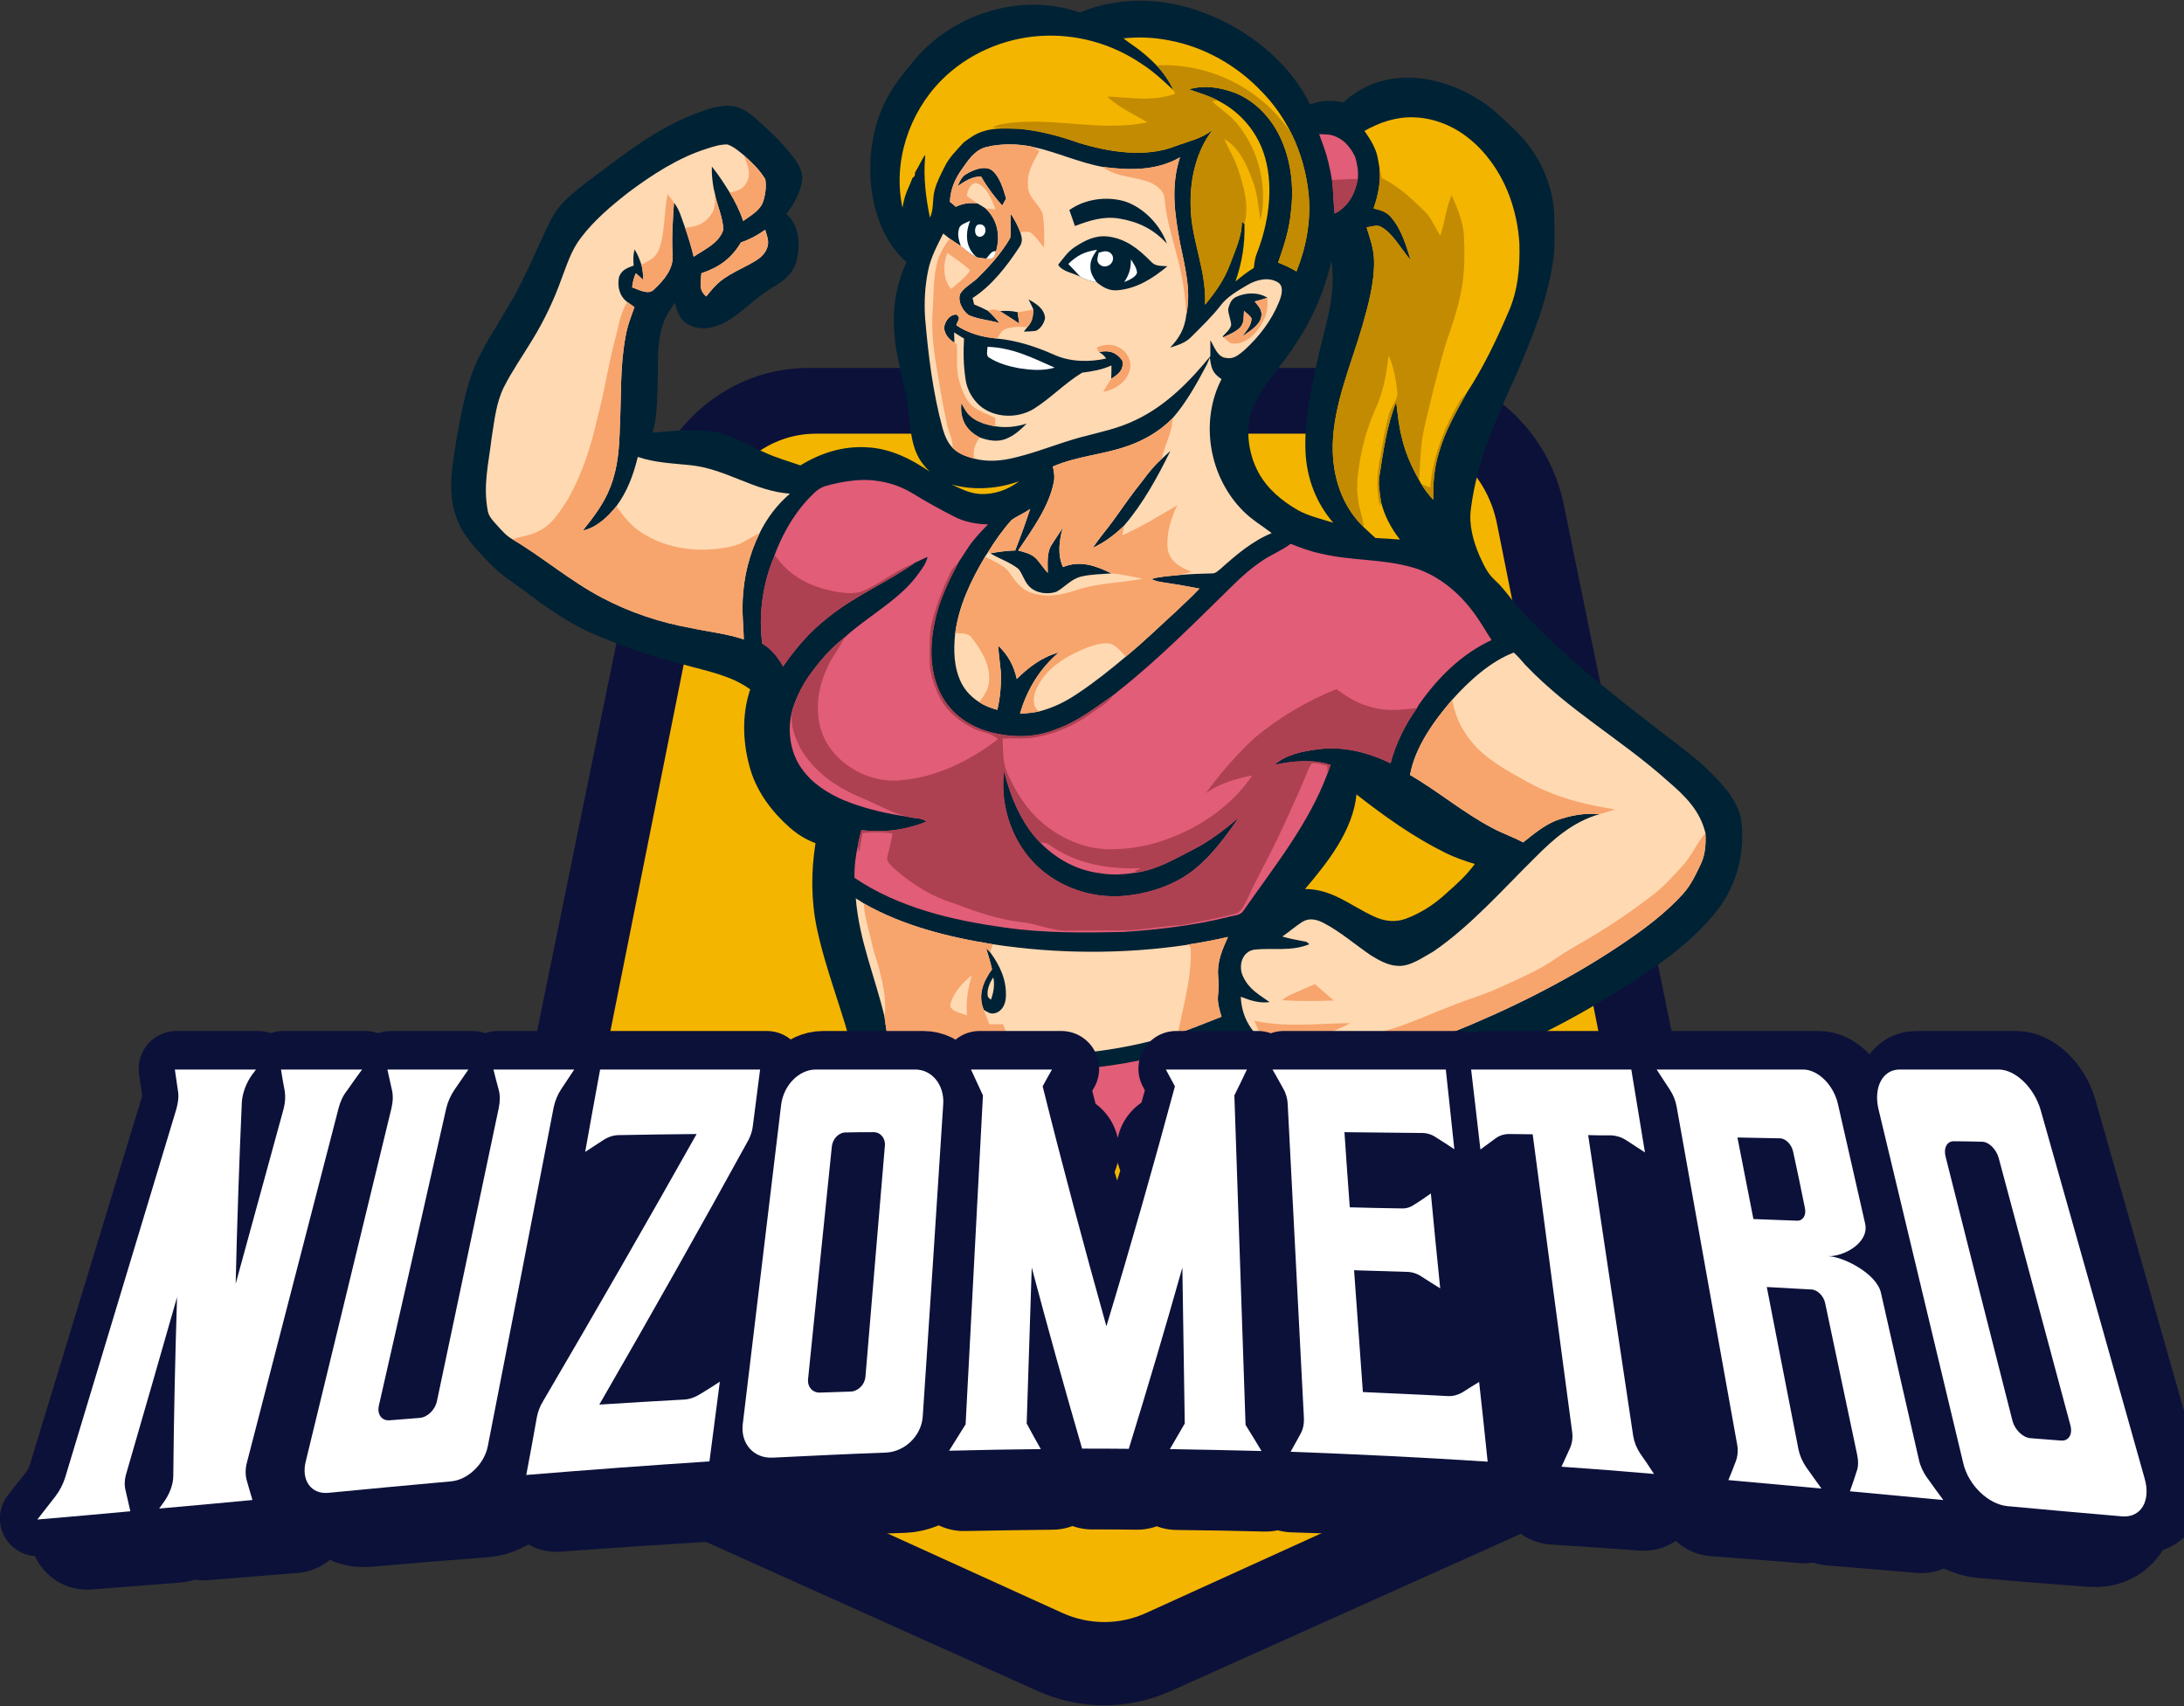 <?xml version="1.0" encoding="UTF-8"?>
<svg xmlns="http://www.w3.org/2000/svg" xmlns:xlink="http://www.w3.org/1999/xlink" width="32px" height="25px" viewBox="0 0 32 25" version="1.1">
<rect x="0" y="0" width="32" height="25" fill="#333333" stroke="none"/>
<g id="surface1">
<path style=" stroke:none;fill-rule:nonzero;fill:rgb(4.706%,6.667%,22.745%);fill-opacity:1;" d="M 22.914 7.402 C 22.676 6.23 21.676 5.391 20.516 5.391 L 11.848 5.391 C 10.688 5.391 9.688 6.23 9.445 7.402 L 7.09 18.926 C 6.848 20.102 7.441 21.289 8.512 21.77 L 15.199 24.777 C 15.824 25.059 16.535 25.059 17.16 24.777 L 23.852 21.77 C 24.918 21.289 25.512 20.102 25.273 18.926 Z M 22.914 7.402 "/>
<path style=" stroke:none;fill-rule:nonzero;fill:rgb(95.294%,70.98%,0%);fill-opacity:1;" d="M 21.934 7.676 C 21.781 6.906 21.145 6.355 20.406 6.355 L 11.953 6.355 C 11.219 6.355 10.582 6.906 10.43 7.676 L 8.203 18.812 C 8.043 19.598 8.43 20.391 9.117 20.703 L 15.57 23.637 C 15.961 23.812 16.402 23.812 16.789 23.637 L 23.242 20.703 C 23.934 20.391 24.316 19.598 24.16 18.812 Z M 21.934 7.676 "/>
<path style=" stroke:none;fill-rule:nonzero;fill:rgb(0%,13.333%,20.784%);fill-opacity:1;" d="M 25.508 11.988 C 25.438 11.691 25.219 11.469 25.008 11.266 C 24.734 10.973 23.16 9.922 22.25 8.906 C 22.133 8.773 22.035 8.621 21.902 8.5 C 21.789 8.398 21.738 8.273 21.676 8.141 C 21.586 7.93 21.52 7.691 21.551 7.461 C 21.641 6.742 21.922 6.141 22.215 5.492 C 22.449 4.953 22.688 4.363 22.762 3.773 C 22.785 3.586 22.777 3.402 22.773 3.215 C 22.777 2.723 22.543 2.23 22.188 1.895 C 22.031 1.75 21.887 1.602 21.707 1.484 C 21.297 1.215 20.773 1.062 20.293 1.176 C 20.062 1.227 19.859 1.34 19.684 1.5 C 19.504 1.465 19.367 1.469 19.195 1.531 C 18.918 0.961 18.387 0.516 17.82 0.262 C 17.191 -0.027 16.469 -0.086 15.82 0.184 C 15.094 -0.074 14.266 0.117 13.676 0.602 C 13.469 0.77 13.32 0.973 13.156 1.184 C 12.816 1.641 12.695 2.238 12.773 2.805 C 12.832 3.195 12.98 3.574 13.281 3.84 C 13.152 4.133 13.082 4.445 13.098 4.77 C 13.105 5.211 13.258 5.582 13.309 6.012 C 13.336 6.227 13.344 6.465 13.438 6.66 C 13.48 6.754 13.547 6.836 13.621 6.91 C 13.344 6.723 13.051 6.574 12.711 6.555 C 12.359 6.531 12.023 6.637 11.727 6.82 C 11.555 6.758 11.379 6.711 11.211 6.633 C 10.938 6.516 10.719 6.359 10.422 6.32 C 10.141 6.285 9.844 6.316 9.562 6.34 C 9.633 6.094 9.625 5.852 9.637 5.598 C 9.645 5.316 9.621 5.047 9.707 4.773 C 9.742 4.641 9.816 4.547 9.887 4.434 C 9.922 4.559 9.953 4.676 10.07 4.746 C 10.246 4.855 10.465 4.812 10.641 4.715 C 10.887 4.57 11.078 4.352 11.328 4.207 C 11.484 4.117 11.617 4.012 11.668 3.832 C 11.73 3.605 11.715 3.301 11.523 3.137 C 11.629 2.992 11.734 2.812 11.754 2.629 C 11.762 2.52 11.707 2.414 11.641 2.328 C 11.512 2.152 11.359 1.992 11.195 1.848 C 11.062 1.73 10.941 1.598 10.762 1.559 C 10.57 1.52 10.344 1.605 10.164 1.676 C 9.578 1.906 9.125 2.277 8.625 2.648 C 8.414 2.816 8.211 2.957 8.082 3.203 C 7.93 3.496 7.809 3.801 7.66 4.098 C 7.477 4.48 7.223 4.832 7.027 5.211 C 6.836 5.59 6.758 6.047 6.684 6.461 C 6.629 6.816 6.555 7.203 6.676 7.551 C 6.766 7.836 6.973 8.043 7.176 8.254 C 7.316 8.402 7.484 8.516 7.652 8.633 C 7.973 8.879 8.289 9.105 8.656 9.273 C 9.098 9.465 9.551 9.621 10.016 9.738 C 10.348 9.832 10.711 9.895 10.992 10.102 C 10.863 10.484 10.883 10.91 11 11.293 C 11.102 11.621 11.32 11.906 11.574 12.129 C 11.691 12.23 11.805 12.301 11.949 12.355 C 11.883 12.77 11.883 13.191 11.969 13.602 C 12.102 14.234 12.359 14.84 12.508 15.465 C 12.352 15.715 12.25 16 12.137 16.27 C 12.043 16.492 11.953 16.719 11.871 16.945 C 13.797 17.418 15.844 17.004 17.785 17.004 C 18.383 16.98 18.984 16.902 19.586 16.797 C 19.512 16.672 19.434 16.551 19.352 16.434 C 19.59 16.414 19.797 16.328 20.02 16.25 C 20.262 16.164 20.539 16.16 20.762 16.039 C 20.902 15.961 21 15.84 21.078 15.699 C 21.496 15.637 21.883 15.488 22.262 15.305 C 22.867 15.027 23.441 14.703 23.996 14.336 C 24.418 14.066 24.848 13.738 25.16 13.34 C 25.457 12.957 25.578 12.469 25.508 11.988 Z M 14.352 7.238 C 14.199 7.227 14.074 7.16 13.941 7.098 C 14.262 7.191 14.621 7.164 14.934 7.051 C 14.766 7.18 14.562 7.25 14.352 7.238 Z M 18.438 6.922 C 18.289 6.645 18.238 6.281 18.355 5.98 C 18.484 5.652 18.766 5.387 18.961 5.074 C 19.223 4.695 19.406 4.27 19.508 3.82 C 19.582 4.305 19.43 4.727 19.324 5.188 C 19.219 5.652 19.105 6.156 19.129 6.633 C 19.148 7.012 19.285 7.371 19.535 7.66 C 19.363 7.605 19.172 7.562 19.02 7.477 C 18.785 7.344 18.566 7.16 18.438 6.922 Z M 21.191 13.09 C 21.02 13.25 20.82 13.379 20.602 13.461 C 20.445 13.52 20.281 13.5 20.133 13.43 C 19.789 13.273 19.523 13.027 19.121 13.027 C 19.453 12.637 19.824 12.168 19.875 11.641 C 20.289 11.965 20.711 12.266 21.184 12.5 C 21.32 12.566 21.465 12.617 21.609 12.66 C 21.492 12.82 21.34 12.961 21.191 13.09 Z M 21.191 13.09 "/>
<path style=" stroke:none;fill-rule:nonzero;fill:rgb(100%,85.098%,69.804%);fill-opacity:1;" d="M 10.855 3.555 C 10.715 3.789 10.535 3.918 10.277 4.004 C 10.27 4.137 10.23 4.246 10.348 4.344 C 10.414 4.262 10.477 4.184 10.559 4.117 C 10.723 3.988 10.938 3.91 11.102 3.801 C 11.176 3.75 11.23 3.684 11.25 3.598 C 11.266 3.516 11.234 3.445 11.211 3.367 C 11.098 3.449 10.984 3.508 10.852 3.555 Z M 10.855 3.555 "/>
<path style=" stroke:none;fill-rule:nonzero;fill:rgb(100%,85.098%,69.804%);fill-opacity:1;" d="M 24.988 12.207 C 24.91 11.879 24.691 11.664 24.445 11.453 C 23.754 10.832 22.996 10.422 22.348 9.742 C 22.293 9.68 22.242 9.617 22.18 9.562 C 21.832 9.695 21.523 9.98 21.277 10.254 C 21.012 10.562 20.734 10.945 20.66 11.355 C 21.074 11.598 21.438 11.906 21.859 12.129 C 22.008 12.211 22.168 12.262 22.316 12.344 C 22.465 12.227 22.621 12.094 22.801 12.023 C 23.004 11.949 23.215 11.91 23.434 11.93 C 23.047 12.043 22.766 12.289 22.488 12.57 C 22.016 13.035 21.551 13.566 21.004 13.941 C 20.848 14.027 20.656 14.172 20.469 14.152 C 20.332 14.145 20.195 14.066 20.082 13.996 C 19.859 13.844 19.633 13.648 19.391 13.523 C 19.293 13.473 19.184 13.445 19.082 13.508 C 18.98 13.574 18.891 13.652 18.789 13.723 C 18.891 13.754 18.996 13.773 19.102 13.793 C 19.133 13.793 19.16 13.809 19.184 13.836 C 18.914 13.945 18.66 13.887 18.387 13.914 C 18.191 13.938 18.137 14.168 18.219 14.32 C 18.305 14.5 18.453 14.578 18.602 14.684 C 18.449 14.703 18.316 14.66 18.18 14.605 C 18.191 14.875 18.309 15.102 18.523 15.262 C 18.551 15.289 18.574 15.316 18.598 15.348 C 18.551 15.34 18.5 15.332 18.449 15.32 C 18.406 15.309 18.359 15.297 18.316 15.281 L 18.32 15.289 C 18.402 15.438 18.508 15.57 18.641 15.672 C 18.828 15.809 19.082 15.855 19.309 15.844 C 19.613 15.824 19.875 15.711 20.156 15.602 C 20.332 15.527 20.527 15.559 20.684 15.465 C 20.562 15.449 20.441 15.441 20.324 15.395 C 20.762 15.336 21.156 15.18 21.559 15.012 C 22.406 14.652 23.238 14.215 23.992 13.676 C 24.227 13.508 24.461 13.316 24.656 13.102 C 24.777 12.969 24.848 12.812 24.926 12.648 C 24.988 12.512 24.996 12.352 24.988 12.207 Z M 24.988 12.207 "/>
<path style=" stroke:none;fill-rule:nonzero;fill:rgb(100%,85.098%,69.804%);fill-opacity:1;" d="M 17.402 13.844 C 16.461 13.984 15.488 13.98 14.547 13.836 C 13.906 13.734 13.227 13.566 12.656 13.238 C 12.617 13.211 12.578 13.188 12.539 13.164 C 12.59 13.785 12.82 14.309 12.961 14.902 C 12.969 14.984 12.984 15.062 12.996 15.145 C 13.203 15.227 13.43 15.27 13.645 15.312 C 14.062 15.391 14.484 15.445 14.906 15.457 C 15.695 15.484 16.504 15.387 17.258 15.141 C 17.477 15.07 17.684 14.98 17.898 14.898 C 17.867 14.789 17.832 14.688 17.848 14.57 C 17.859 14.477 17.855 14.387 17.848 14.293 C 17.832 14.086 17.91 13.914 17.992 13.73 C 17.797 13.773 17.602 13.812 17.402 13.84 Z M 14.535 14.203 C 14.512 14.098 14.48 13.996 14.449 13.895 C 14.469 13.914 14.488 13.934 14.508 13.953 C 14.648 14.145 14.75 14.355 14.738 14.605 C 14.734 14.707 14.691 14.812 14.586 14.844 C 14.516 14.867 14.473 14.832 14.414 14.797 C 14.324 14.578 14.406 14.383 14.535 14.203 Z M 14.535 14.203 "/>
<path style=" stroke:none;fill-rule:nonzero;fill:rgb(100%,85.098%,69.804%);fill-opacity:1;" d="M 13.812 6.281 C 13.844 6.387 13.883 6.484 13.957 6.562 C 14.043 6.648 14.152 6.688 14.27 6.719 C 14.473 6.773 14.676 6.754 14.879 6.703 C 15.203 6.625 15.52 6.492 15.84 6.406 C 16.117 6.332 16.383 6.281 16.645 6.152 C 17.082 5.945 17.43 5.59 17.734 5.219 C 17.734 5.141 17.734 5.062 17.734 4.984 C 17.793 5.082 17.84 5.242 17.977 5.246 C 18.078 5.266 18.16 5.191 18.23 5.133 C 18.445 4.938 18.629 4.699 18.738 4.43 C 18.773 4.348 18.82 4.203 18.73 4.141 C 18.59 4.051 18.41 4.098 18.277 4.176 C 18.141 4.258 17.984 4.344 17.887 4.473 C 17.758 4.641 17.605 4.785 17.457 4.934 C 17.367 5.027 17.262 5.055 17.145 5.094 C 17.285 4.945 17.359 4.812 17.383 4.605 C 17.457 4.254 17.359 3.902 17.289 3.555 C 17.211 3.133 17.152 2.727 17.289 2.305 C 16.941 2.508 16.535 2.496 16.152 2.445 C 15.801 2.379 15.48 2.227 15.133 2.152 C 14.922 2.105 14.672 2.102 14.461 2.152 C 14.277 2.195 14.184 2.352 14.082 2.496 C 13.984 2.637 13.926 2.781 13.918 2.957 C 13.949 2.98 13.977 3.004 14.004 3.031 C 14.113 2.98 14.199 2.969 14.32 2.98 C 14.363 3.004 14.402 3.027 14.441 3.055 C 14.617 3.219 14.66 3.457 14.594 3.68 C 14.57 3.773 14.551 3.805 14.449 3.789 C 14.402 3.785 14.359 3.781 14.312 3.77 C 14.227 3.727 14.152 3.668 14.078 3.605 C 14.023 3.57 13.969 3.535 13.914 3.496 C 13.883 3.473 13.852 3.445 13.82 3.422 C 13.73 3.602 13.637 3.77 13.598 3.969 C 13.551 4.195 13.539 4.434 13.555 4.664 C 13.602 5.215 13.668 5.75 13.812 6.281 Z M 18.039 4.766 C 18.039 4.684 17.992 4.605 17.996 4.523 C 18.016 4.453 18.039 4.387 18.109 4.352 C 18.25 4.285 18.434 4.277 18.57 4.363 C 18.508 4.383 18.445 4.402 18.383 4.418 C 18.445 4.492 18.504 4.551 18.477 4.656 C 18.445 4.777 18.297 4.859 18.203 4.93 C 18.258 4.848 18.344 4.762 18.336 4.66 C 18.309 4.621 18.266 4.59 18.227 4.555 C 18.219 4.645 18.234 4.727 18.172 4.797 C 18.109 4.863 18.008 4.902 17.926 4.941 L 17.914 4.93 C 17.957 4.883 18.023 4.828 18.039 4.766 Z M 14.758 6.422 C 14.629 6.484 14.484 6.457 14.355 6.41 C 14.152 6.305 14.062 6.141 14.086 5.906 C 14.125 5.977 14.16 6.051 14.227 6.105 C 14.328 6.191 14.453 6.219 14.582 6.246 C 14.738 6.273 14.891 6.254 15.043 6.207 C 14.957 6.293 14.871 6.375 14.758 6.422 Z M 16.488 2.953 C 16.762 3.047 17 3.297 17.098 3.57 C 16.902 3.359 16.684 3.25 16.402 3.203 C 16.172 3.164 15.965 3.23 15.75 3.312 C 15.723 3.23 15.695 3.156 15.668 3.078 C 15.898 2.914 16.219 2.871 16.488 2.953 Z M 15.746 3.621 C 15.895 3.523 16.047 3.445 16.23 3.465 C 16.492 3.496 16.68 3.645 16.859 3.828 C 16.93 3.91 17.008 3.891 17.105 3.902 C 16.887 4.082 16.656 4.23 16.367 4.254 C 16.25 4.262 16.152 4.207 16.066 4.133 C 15.98 4.125 15.902 4.094 15.828 4.055 C 15.727 4 15.562 3.98 15.504 3.879 C 15.582 3.785 15.641 3.691 15.746 3.621 Z M 16.207 5.254 C 16.184 5.215 16.148 5.184 16.105 5.16 C 16.25 5.125 16.359 5.164 16.445 5.285 C 16.469 5.426 16.383 5.484 16.281 5.551 C 16.285 5.484 16.285 5.422 16.285 5.355 C 16.145 5.418 16.008 5.441 15.855 5.461 C 15.609 5.609 15.398 5.832 15.152 5.988 C 14.91 6.137 14.57 6.129 14.352 5.941 C 14.246 5.844 14.168 5.707 14.148 5.562 C 14.117 5.363 14.113 5.16 14.125 4.961 C 14.074 4.93 14.027 4.902 13.98 4.871 C 13.98 4.922 13.984 4.973 13.984 5.02 C 13.902 4.973 13.844 4.902 13.832 4.805 C 13.844 4.711 13.91 4.609 14.012 4.609 C 14.09 4.66 14.027 4.699 14.012 4.766 C 14.191 4.887 14.395 4.941 14.609 4.961 C 14.898 4.988 15.172 5.078 15.438 5.195 C 15.676 5.305 15.957 5.309 16.207 5.254 Z M 14.934 4.742 C 14.84 4.676 14.742 4.617 14.648 4.559 C 14.738 4.551 14.82 4.555 14.91 4.574 C 14.918 4.629 14.926 4.688 14.934 4.742 Z M 15.176 4.848 C 15.117 4.855 15.059 4.859 15 4.859 L 15.051 4.797 C 15.125 4.715 15.137 4.645 15.141 4.535 C 15.121 4.484 15.094 4.438 15.07 4.387 C 15.18 4.449 15.305 4.523 15.312 4.664 C 15.297 4.738 15.246 4.82 15.176 4.848 Z M 14.379 2.586 C 14.238 2.586 14.145 2.652 14.031 2.727 C 14.066 2.652 14.09 2.586 14.164 2.547 C 14.262 2.488 14.418 2.426 14.523 2.488 C 14.648 2.578 14.699 2.77 14.742 2.91 C 14.723 2.945 14.703 2.98 14.684 3.012 C 14.57 2.883 14.461 2.738 14.375 2.586 Z M 14.336 4.062 C 14.508 3.891 14.676 3.703 14.801 3.488 C 14.82 3.375 14.801 3.25 14.809 3.133 C 14.867 3.219 14.914 3.309 14.949 3.402 C 14.977 3.492 14.988 3.547 14.93 3.629 C 14.75 3.902 14.527 4.191 14.25 4.367 C 14.258 4.398 14.266 4.43 14.273 4.461 C 14.34 4.488 14.41 4.52 14.477 4.555 C 14.535 4.609 14.594 4.672 14.645 4.734 C 14.496 4.691 14.332 4.68 14.191 4.617 C 14.105 4.555 14.031 4.418 14.066 4.312 C 14.121 4.207 14.254 4.148 14.336 4.062 Z M 14.336 4.062 "/>
<path style=" stroke:none;fill-rule:nonzero;fill:rgb(100%,85.098%,69.804%);fill-opacity:1;" d="M 17.766 8.402 C 17.812 8.402 17.848 8.363 17.883 8.336 C 18.109 8.133 18.352 7.926 18.633 7.812 C 18.492 7.703 18.344 7.617 18.219 7.492 C 17.719 6.996 17.574 6.184 17.898 5.555 C 17.766 5.469 17.746 5.395 17.727 5.238 C 17.711 5.273 17.699 5.305 17.684 5.34 C 17.539 5.613 17.383 5.898 17.18 6.129 C 16.992 6.32 16.762 6.453 16.512 6.539 C 16.152 6.664 15.777 6.684 15.426 6.836 C 15.445 6.918 15.457 6.992 15.438 7.074 C 15.367 7.43 15.117 7.77 14.918 8.066 C 15.012 8.094 15.102 8.109 15.176 8.18 C 15.242 8.246 15.289 8.328 15.352 8.395 C 15.352 8.27 15.336 8.113 15.398 8 C 15.453 7.91 15.516 7.824 15.57 7.734 C 15.52 7.93 15.492 8.121 15.574 8.309 C 15.828 8.207 16.055 8.289 16.285 8.402 C 16.137 8.414 15.984 8.414 15.84 8.449 C 15.688 8.488 15.605 8.602 15.477 8.672 C 15.348 8.715 15.176 8.695 15.078 8.59 C 15.008 8.52 14.984 8.41 14.922 8.336 C 14.801 8.238 14.641 8.188 14.512 8.109 C 14.633 8.086 14.75 8.07 14.875 8.066 C 14.953 7.867 15.027 7.664 15.094 7.457 C 15.008 7.52 14.906 7.559 14.82 7.621 C 14.691 7.766 14.578 7.926 14.477 8.09 C 14.461 8.113 14.449 8.133 14.434 8.156 C 14.227 8.504 14.051 8.871 13.996 9.277 C 13.969 9.523 13.973 9.781 14.086 10.008 C 14.145 10.125 14.238 10.219 14.348 10.289 C 14.43 10.344 14.52 10.375 14.613 10.402 C 14.656 10.219 14.672 10.027 14.664 9.844 C 14.652 9.715 14.633 9.586 14.625 9.461 C 14.773 9.602 14.852 9.75 14.898 9.949 C 15.07 9.777 15.273 9.625 15.512 9.562 C 15.234 9.801 15.047 10.105 14.945 10.457 C 15.043 10.453 15.141 10.445 15.234 10.422 C 15.434 10.371 15.621 10.277 15.793 10.16 C 16.039 9.996 16.27 9.812 16.496 9.621 C 16.754 9.41 16.988 9.18 17.234 8.957 C 17.348 8.848 17.465 8.742 17.574 8.625 C 17.398 8.59 17.227 8.562 17.051 8.535 C 16.988 8.527 16.926 8.516 16.871 8.484 C 17.004 8.445 17.141 8.441 17.281 8.426 C 17.441 8.41 17.605 8.406 17.766 8.402 Z M 16.012 8.027 C 16.102 7.891 16.207 7.77 16.305 7.637 C 16.41 7.492 16.512 7.344 16.621 7.199 C 16.754 7.035 16.863 6.863 17.023 6.723 C 17.062 6.684 17.105 6.648 17.148 6.609 C 16.961 6.988 16.746 7.383 16.469 7.703 C 16.332 7.836 16.184 7.949 16.012 8.027 Z M 16.012 8.027 "/>
<path style=" stroke:none;fill-rule:nonzero;fill:rgb(100%,85.098%,69.804%);fill-opacity:1;" d="M 9.344 6.699 C 9.281 6.957 9.191 7.203 9.031 7.418 C 8.906 7.574 8.738 7.734 8.539 7.773 C 8.695 7.578 8.848 7.383 8.941 7.141 C 9.055 6.852 9.074 6.559 9.082 6.25 C 9.105 5.805 9.082 5.387 9.164 4.941 C 9.188 4.789 9.242 4.648 9.297 4.5 C 9.262 4.477 9.227 4.449 9.191 4.426 C 9.074 4.336 9.043 4.199 9.07 4.059 C 9.109 3.953 9.191 3.926 9.285 3.891 C 9.277 3.809 9.277 3.734 9.297 3.656 C 9.344 3.723 9.371 3.801 9.398 3.879 C 9.418 3.949 9.422 4.023 9.426 4.102 C 9.391 4.066 9.352 4.035 9.316 4.004 C 9.285 4.07 9.27 4.137 9.262 4.211 C 9.355 4.242 9.504 4.332 9.586 4.238 C 9.727 4.105 9.871 3.941 9.855 3.734 C 9.84 3.477 9.859 3.223 9.875 2.969 C 9.957 3.07 9.992 3.215 10.039 3.34 C 10.086 3.477 10.129 3.617 10.164 3.762 C 10.316 3.656 10.539 3.562 10.598 3.367 C 10.594 3.184 10.504 3 10.469 2.812 C 10.465 2.797 10.461 2.781 10.457 2.766 C 10.438 2.656 10.426 2.551 10.43 2.441 C 10.527 2.559 10.609 2.688 10.691 2.82 C 10.773 2.953 10.84 3.09 10.891 3.238 C 11 3.156 11.141 3.086 11.184 2.945 C 11.215 2.848 11.23 2.734 11.215 2.629 C 11.137 2.496 11.02 2.383 10.906 2.281 C 10.832 2.219 10.75 2.148 10.66 2.117 C 10.559 2.113 10.449 2.148 10.352 2.18 C 9.941 2.309 9.551 2.562 9.207 2.82 C 8.961 3.012 8.711 3.223 8.52 3.473 C 8.375 3.656 8.312 3.863 8.23 4.078 C 8.117 4.395 7.973 4.699 7.797 4.984 C 7.66 5.211 7.504 5.434 7.383 5.672 C 7.266 5.91 7.246 6.16 7.203 6.418 C 7.16 6.793 7.074 7.109 7.148 7.492 C 7.164 7.57 7.227 7.637 7.281 7.695 C 7.352 7.773 7.418 7.852 7.508 7.902 C 7.965 8.172 8.352 8.512 8.82 8.758 C 9.227 8.973 9.668 9.121 10.117 9.199 C 10.379 9.258 10.648 9.285 10.898 9.367 C 10.895 9.18 10.871 8.996 10.879 8.805 C 10.895 8.461 10.977 8.117 11.133 7.805 C 11.242 7.586 11.387 7.395 11.574 7.234 C 11.043 7.195 10.645 6.871 10.113 6.816 C 9.852 6.789 9.598 6.781 9.344 6.695 Z M 9.344 6.699 "/>
<path style=" stroke:none;fill-rule:nonzero;fill:rgb(100%,85.098%,69.804%);fill-opacity:1;" d="M 14.559 14.344 L 14.551 14.324 C 14.5 14.402 14.457 14.504 14.473 14.598 C 14.48 14.617 14.496 14.633 14.52 14.648 C 14.555 14.551 14.574 14.449 14.559 14.344 Z M 14.559 14.344 "/>
<path style=" stroke:none;fill-rule:nonzero;fill:rgb(88.627%,36.471%,46.667%);fill-opacity:1;" d="M 13.332 11.977 C 13.414 11.992 13.508 11.984 13.574 12.039 C 13.27 12.164 12.945 12.203 12.621 12.164 C 12.602 12.238 12.582 12.312 12.57 12.391 C 12.535 12.547 12.516 12.699 12.52 12.863 C 13.168 13.301 13.949 13.484 14.711 13.59 C 15.297 13.676 15.879 13.668 16.469 13.656 C 16.98 13.621 17.484 13.562 17.98 13.441 C 18.062 13.414 18.176 13.422 18.223 13.34 C 18.676 12.688 19.176 12.074 19.453 11.328 C 19.469 11.289 19.48 11.25 19.496 11.211 C 19.242 11.121 18.938 11.152 18.676 11.207 C 18.84 11.055 19.094 11.008 19.309 10.98 C 19.68 10.93 20.039 11.023 20.375 11.184 C 20.453 10.891 20.586 10.621 20.762 10.375 L 20.785 10.332 C 21.066 9.93 21.41 9.586 21.855 9.379 C 21.754 9.227 21.668 9.066 21.551 8.922 C 21.34 8.652 21.047 8.418 20.715 8.32 C 20.258 8.184 19.812 8.223 19.34 8.109 C 19.191 8.078 19.051 8.023 18.91 7.969 C 18.773 8.074 18.609 8.133 18.469 8.234 C 18.336 8.324 18.211 8.434 18.094 8.547 C 17.527 9.102 16.984 9.656 16.363 10.145 C 16.348 10.16 16.328 10.172 16.309 10.188 C 16.035 10.379 15.785 10.578 15.461 10.691 C 15.191 10.797 14.906 10.812 14.625 10.754 C 14.293 10.695 13.98 10.516 13.809 10.215 C 13.621 9.883 13.617 9.484 13.695 9.117 C 13.758 8.801 13.895 8.523 14.043 8.242 C 14.09 8.168 14.141 8.094 14.188 8.02 C 14.27 7.895 14.375 7.789 14.477 7.684 C 14.301 7.68 14.129 7.648 13.973 7.566 C 13.77 7.461 13.57 7.352 13.379 7.234 C 13.227 7.141 13.059 7.078 12.883 7.051 C 12.645 7.008 12.398 7.047 12.168 7.102 C 12.078 7.121 11.996 7.156 11.93 7.223 C 11.652 7.484 11.453 7.836 11.328 8.191 C 11.172 8.578 11.113 9.016 11.168 9.43 C 11.305 9.512 11.395 9.625 11.473 9.766 C 11.66 9.496 11.871 9.25 12.129 9.051 C 12.527 8.727 12.984 8.543 13.398 8.25 C 13.461 8.219 13.523 8.191 13.59 8.16 C 13.57 8.254 13.52 8.32 13.465 8.395 C 13.199 8.781 12.719 9.023 12.371 9.344 C 12.168 9.5 12 9.699 11.852 9.906 C 11.754 10.047 11.676 10.203 11.621 10.367 C 11.527 10.66 11.566 11.012 11.746 11.262 C 11.898 11.48 12.133 11.629 12.375 11.73 C 12.68 11.855 13.008 11.926 13.332 11.973 Z M 14.711 11.297 C 14.801 11.668 14.969 12.074 15.242 12.348 C 15.484 12.594 15.789 12.758 16.129 12.797 C 16.312 12.828 16.496 12.812 16.68 12.781 C 16.949 12.738 17.219 12.586 17.457 12.461 C 17.707 12.34 17.938 12.16 18.152 11.98 C 17.969 12.242 17.766 12.523 17.516 12.727 C 17.246 12.953 16.883 13.078 16.539 13.121 C 15.953 13.195 15.344 12.953 15 12.465 C 14.766 12.129 14.66 11.703 14.711 11.297 Z M 14.711 11.297 "/>
<path style=" stroke:none;fill-rule:nonzero;fill:rgb(88.627%,36.471%,46.667%);fill-opacity:1;" d="M 19.516 2.637 C 19.539 2.797 19.535 2.965 19.555 3.129 C 19.758 3.027 19.855 2.836 19.895 2.621 C 19.906 2.512 19.887 2.402 19.855 2.297 C 19.793 2.172 19.711 2.062 19.578 2.004 C 19.496 1.965 19.414 1.969 19.328 1.965 C 19.367 2.07 19.406 2.176 19.438 2.281 C 19.469 2.398 19.496 2.516 19.516 2.637 Z M 19.516 2.637 "/>
<path style=" stroke:none;fill-rule:nonzero;fill:rgb(88.627%,36.471%,46.667%);fill-opacity:1;" d="M 13.402 16.332 C 13.508 16.438 13.582 16.559 13.648 16.695 C 13.723 16.855 13.805 17.016 13.895 17.172 C 15.191 17.18 16.512 17.004 17.785 17.004 C 18.188 16.988 18.586 16.949 18.988 16.891 C 18.82 16.633 18.633 16.383 18.445 16.133 C 18.223 15.852 18.008 15.523 17.918 15.176 C 17.793 15.234 17.664 15.277 17.531 15.32 C 16.426 15.68 15.234 15.777 14.082 15.621 C 13.738 15.574 13.406 15.492 13.07 15.406 C 13.062 15.605 13.027 15.762 12.934 15.934 C 12.746 16.301 12.574 16.676 12.434 17.059 C 12.832 17.121 13.234 17.156 13.641 17.168 C 13.484 16.914 13.426 16.629 13.402 16.332 Z M 13.402 16.332 "/>
<path style=" stroke:none;fill-rule:nonzero;fill:rgb(95.294%,70.98%,0%);fill-opacity:1;" d="M 18.922 1.957 C 18.809 1.734 18.668 1.527 18.492 1.348 C 18.129 0.961 17.641 0.684 17.121 0.59 C 16.898 0.547 16.688 0.539 16.461 0.562 C 16.504 0.594 16.547 0.629 16.594 0.66 C 16.715 0.742 16.836 0.844 16.945 0.957 C 17.047 1.066 17.133 1.188 17.191 1.32 C 17.043 1.18 16.891 1.039 16.719 0.93 C 16.285 0.637 15.762 0.492 15.238 0.527 C 14.703 0.562 14.18 0.789 13.797 1.172 C 13.32 1.652 13.078 2.371 13.223 3.043 C 13.242 2.93 13.27 2.832 13.32 2.73 C 13.336 2.688 13.355 2.648 13.371 2.605 C 13.402 2.59 13.41 2.562 13.406 2.531 C 13.457 2.445 13.5 2.355 13.551 2.27 L 13.555 2.301 C 13.527 2.594 13.566 2.902 13.625 3.188 C 13.688 3.066 13.656 2.902 13.699 2.77 C 13.73 2.66 13.785 2.555 13.836 2.453 C 13.906 2.305 14.016 2.203 14.121 2.086 C 14.211 2.02 14.297 1.957 14.402 1.926 C 14.566 1.867 14.75 1.887 14.926 1.887 C 15.23 1.914 15.52 1.992 15.809 2.094 C 16.246 2.227 16.785 2.316 17.223 2.141 C 17.414 2.07 17.598 2.035 17.766 1.906 C 17.527 2.211 17.434 2.629 17.445 3.008 C 17.449 3.516 17.68 3.949 17.656 4.465 C 17.805 4.285 17.938 4.098 18.02 3.879 C 18.094 3.676 18.199 3.465 18.195 3.246 C 18.207 3.258 18.219 3.27 18.234 3.281 C 18.242 3.582 18.199 3.844 18.102 4.125 C 18.188 4.051 18.277 3.984 18.371 3.926 C 18.379 3.855 18.387 3.789 18.41 3.727 C 18.582 3.293 18.664 2.773 18.539 2.32 C 18.438 1.949 18.184 1.645 17.844 1.473 C 17.707 1.398 17.566 1.363 17.422 1.309 C 17.648 1.242 17.883 1.281 18.102 1.363 C 18.395 1.484 18.621 1.723 18.758 2.012 C 18.918 2.348 18.961 2.742 18.914 3.109 C 18.891 3.367 18.812 3.605 18.727 3.848 C 18.82 3.883 18.91 3.926 18.996 3.977 C 19.137 3.625 19.207 3.25 19.176 2.871 C 19.148 2.555 19.062 2.242 18.922 1.957 Z M 18.922 1.957 "/>
<path style=" stroke:none;fill-rule:nonzero;fill:rgb(95.294%,70.98%,0%);fill-opacity:1;" d="M 20.234 7.352 C 20.219 7.223 20.191 7.109 20.211 6.977 C 20.27 6.609 20.316 6.246 20.457 5.891 C 20.48 6.074 20.496 6.25 20.543 6.426 C 20.594 6.641 20.684 6.844 20.793 7.035 L 20.816 7.078 C 20.867 7.168 20.93 7.246 21 7.324 C 20.996 7.09 21.012 6.859 21.082 6.637 C 21.172 6.316 21.332 6.043 21.492 5.754 C 21.73 5.391 21.922 4.992 22.094 4.59 C 22.242 4.266 22.273 3.914 22.262 3.562 C 22.23 3.086 22.07 2.625 21.762 2.262 C 21.496 1.945 21.125 1.73 20.711 1.719 C 20.453 1.711 20.215 1.793 19.992 1.918 C 20.078 2.043 20.16 2.168 20.188 2.32 C 20.195 2.363 20.203 2.406 20.211 2.453 C 20.234 2.664 20.195 2.855 20.125 3.055 C 20.23 3.078 20.324 3.105 20.391 3.195 C 20.535 3.363 20.605 3.605 20.672 3.812 C 20.535 3.664 20.426 3.438 20.25 3.332 C 20.184 3.285 20.098 3.32 20.023 3.332 C 20.078 3.5 20.133 3.656 20.133 3.836 C 20.137 4.148 20.047 4.473 19.965 4.77 C 19.797 5.34 19.539 5.93 19.527 6.527 C 19.52 6.977 19.66 7.418 19.984 7.727 C 20.039 7.781 20.098 7.832 20.152 7.883 C 20.273 7.891 20.391 7.898 20.512 7.906 C 20.383 7.742 20.285 7.559 20.234 7.352 Z M 20.234 7.352 "/>
<path style=" stroke:none;fill-rule:nonzero;fill:rgb(100%,100%,100%);fill-opacity:1;" d="M 14.215 3.234 C 14.16 3.266 14.062 3.285 14.051 3.355 C 14.023 3.445 14.051 3.52 14.078 3.605 C 14.152 3.668 14.227 3.727 14.312 3.77 C 14.148 3.633 14.137 3.426 14.215 3.234 Z M 14.215 3.234 "/>
<path style=" stroke:none;fill-rule:nonzero;fill:rgb(100%,100%,100%);fill-opacity:1;" d="M 14.367 3.469 C 14.477 3.445 14.461 3.254 14.324 3.293 C 14.262 3.336 14.277 3.484 14.367 3.469 Z M 14.367 3.469 "/>
<path style=" stroke:none;fill-rule:nonzero;fill:rgb(100%,100%,100%);fill-opacity:1;" d="M 14.594 3.68 C 14.52 3.672 14.496 3.746 14.449 3.789 C 14.551 3.805 14.57 3.773 14.594 3.68 Z M 14.594 3.68 "/>
<path style=" stroke:none;fill-rule:nonzero;fill:rgb(100%,100%,100%);fill-opacity:1;" d="M 16.074 3.66 C 15.891 3.688 15.789 3.738 15.652 3.867 C 15.715 3.93 15.77 3.992 15.828 4.055 C 15.902 4.094 15.98 4.125 16.066 4.133 C 16.016 4.062 15.973 3.996 15.977 3.906 C 15.973 3.809 16.023 3.738 16.074 3.66 Z M 16.074 3.66 "/>
<path style=" stroke:none;fill-rule:nonzero;fill:rgb(100%,100%,100%);fill-opacity:1;" d="M 16.121 3.883 C 16.215 3.949 16.348 3.848 16.297 3.738 C 16.246 3.66 16.176 3.68 16.098 3.703 C 16.086 3.773 16.051 3.828 16.121 3.883 Z M 16.121 3.883 "/>
<path style=" stroke:none;fill-rule:nonzero;fill:rgb(100%,100%,100%);fill-opacity:1;" d="M 16.66 3.996 C 16.656 3.926 16.605 3.855 16.57 3.801 C 16.57 3.941 16.547 4.016 16.473 4.133 C 16.535 4.105 16.641 4.066 16.66 3.996 Z M 16.66 3.996 "/>
<path style=" stroke:none;fill-rule:nonzero;fill:rgb(100%,100%,100%);fill-opacity:1;" d="M 14.496 5.242 C 14.625 5.324 14.777 5.367 14.926 5.395 C 15.102 5.422 15.277 5.438 15.453 5.387 C 15.125 5.242 14.836 5.094 14.469 5.082 C 14.469 5.133 14.441 5.215 14.496 5.242 Z M 14.496 5.242 "/>
<path style=" stroke:none;fill-rule:nonzero;fill:rgb(96.863%,64.706%,42.745%);fill-opacity:1;" d="M 13.875 6.219 C 13.902 6.344 13.965 6.441 13.957 6.562 C 14.043 6.648 14.152 6.691 14.27 6.719 C 14.258 6.582 14.281 6.52 14.355 6.41 C 14.152 6.305 14.062 6.141 14.086 5.906 C 14.125 5.977 14.16 6.055 14.227 6.105 C 14.328 6.191 14.453 6.223 14.582 6.25 C 14.582 6.207 14.582 6.164 14.582 6.121 C 14.469 6.07 14.34 6.027 14.242 5.945 C 14.145 5.855 14.094 5.711 14.055 5.586 C 14.004 5.402 14.031 5.234 14.02 5.047 L 13.984 5.02 C 13.902 4.973 13.844 4.902 13.832 4.805 C 13.844 4.711 13.91 4.609 14.012 4.609 C 14.09 4.66 14.027 4.699 14.012 4.766 C 14.191 4.887 14.395 4.941 14.609 4.961 C 14.641 4.918 14.668 4.852 14.715 4.828 C 14.82 4.785 14.941 4.785 15.051 4.793 C 15.125 4.715 15.137 4.645 15.141 4.535 C 15.066 4.551 14.988 4.566 14.91 4.574 C 14.918 4.629 14.926 4.684 14.934 4.742 C 14.84 4.676 14.742 4.617 14.648 4.555 C 14.582 4.531 14.547 4.527 14.477 4.555 C 14.539 4.609 14.594 4.672 14.645 4.734 C 14.496 4.688 14.336 4.68 14.195 4.617 C 14.109 4.555 14.031 4.418 14.066 4.312 C 14.125 4.207 14.254 4.148 14.336 4.062 C 14.508 3.891 14.68 3.703 14.801 3.488 C 14.82 3.375 14.801 3.25 14.809 3.133 C 14.867 3.219 14.914 3.305 14.949 3.402 C 15.016 3.398 15.078 3.379 15.129 3.43 C 15.191 3.488 15.242 3.562 15.297 3.629 C 15.301 3.469 15.305 3.301 15.277 3.137 C 15.234 2.996 15.066 2.898 15.062 2.734 C 15.043 2.527 15.137 2.379 15.23 2.211 C 15.199 2.191 15.164 2.172 15.133 2.152 C 14.922 2.105 14.672 2.102 14.461 2.152 C 14.277 2.195 14.184 2.352 14.082 2.496 C 13.984 2.637 13.926 2.781 13.918 2.957 C 13.945 2.98 13.977 3.004 14.004 3.027 C 14.113 2.977 14.199 2.969 14.32 2.98 C 14.266 2.945 14.215 2.906 14.164 2.867 C 14.188 2.781 14.199 2.715 14.289 2.68 C 14.453 2.711 14.531 2.926 14.586 3.066 C 14.539 3.062 14.492 3.059 14.441 3.055 C 14.617 3.219 14.66 3.453 14.594 3.68 C 14.57 3.773 14.551 3.805 14.449 3.789 C 14.402 3.785 14.359 3.781 14.312 3.77 C 14.227 3.727 14.152 3.668 14.078 3.605 C 14.023 3.566 13.969 3.535 13.914 3.496 C 13.844 3.594 13.781 3.691 13.742 3.809 C 13.668 4.055 13.684 4.305 13.664 4.562 C 13.648 4.82 13.672 5.078 13.715 5.336 C 13.762 5.629 13.812 5.926 13.875 6.215 Z M 14.379 2.586 C 14.238 2.586 14.145 2.652 14.031 2.727 C 14.066 2.652 14.09 2.586 14.164 2.547 C 14.262 2.488 14.418 2.426 14.523 2.488 C 14.648 2.578 14.699 2.77 14.742 2.91 C 14.723 2.945 14.703 2.98 14.684 3.012 C 14.57 2.883 14.461 2.738 14.375 2.586 Z M 13.879 3.707 C 13.988 3.781 14.105 3.863 14.207 3.953 L 14.207 3.973 C 14.137 4.074 14.027 4.156 13.934 4.234 C 13.816 4.094 13.816 3.871 13.879 3.707 Z M 13.879 3.707 "/>
<path style=" stroke:none;fill-rule:nonzero;fill:rgb(96.863%,64.706%,42.745%);fill-opacity:1;" d="M 10.691 2.82 C 10.77 2.953 10.84 3.09 10.887 3.238 C 10.996 3.16 11.141 3.086 11.184 2.945 C 11.215 2.848 11.23 2.734 11.211 2.633 C 11.137 2.496 11.02 2.383 10.902 2.281 C 10.953 2.418 11.016 2.555 10.93 2.691 C 10.871 2.789 10.785 2.797 10.691 2.824 Z M 10.691 2.82 "/>
<path style=" stroke:none;fill-rule:nonzero;fill:rgb(96.863%,64.706%,42.745%);fill-opacity:1;" d="M 17.062 2.91 C 17.09 3.23 17.191 3.523 17.266 3.832 C 17.332 4.086 17.367 4.344 17.383 4.605 C 17.457 4.254 17.359 3.902 17.289 3.555 C 17.211 3.133 17.152 2.727 17.289 2.305 C 16.941 2.508 16.535 2.496 16.152 2.445 C 16.379 2.609 16.621 2.578 16.867 2.68 C 16.953 2.723 17.062 2.805 17.062 2.91 Z M 17.062 2.91 "/>
<path style=" stroke:none;fill-rule:nonzero;fill:rgb(96.863%,64.706%,42.745%);fill-opacity:1;" d="M 10.598 3.367 C 10.594 3.184 10.5 3 10.465 2.816 C 10.488 2.949 10.488 3.074 10.387 3.184 C 10.293 3.301 10.176 3.32 10.039 3.34 C 10.086 3.477 10.129 3.617 10.164 3.762 C 10.316 3.66 10.539 3.562 10.598 3.367 Z M 10.598 3.367 "/>
<path style=" stroke:none;fill-rule:nonzero;fill:rgb(96.863%,64.706%,42.745%);fill-opacity:1;" d="M 9.586 4.238 C 9.727 4.105 9.871 3.941 9.855 3.734 C 9.84 3.477 9.859 3.223 9.875 2.969 C 9.844 2.926 9.812 2.883 9.781 2.844 C 9.727 3.109 9.746 3.402 9.656 3.652 C 9.609 3.781 9.508 3.82 9.398 3.879 C 9.418 3.953 9.422 4.027 9.426 4.102 C 9.391 4.07 9.352 4.035 9.316 4.004 C 9.285 4.07 9.27 4.137 9.262 4.211 C 9.359 4.242 9.504 4.332 9.586 4.238 Z M 9.586 4.238 "/>
<path style=" stroke:none;fill-rule:nonzero;fill:rgb(96.863%,64.706%,42.745%);fill-opacity:1;" d="M 10.855 3.555 C 10.715 3.789 10.535 3.918 10.277 4.004 C 10.27 4.137 10.23 4.246 10.348 4.344 C 10.414 4.262 10.477 4.184 10.559 4.117 C 10.723 3.988 10.938 3.91 11.102 3.801 C 11.176 3.75 11.23 3.684 11.25 3.598 C 11.266 3.516 11.234 3.445 11.211 3.367 C 11.098 3.449 10.984 3.508 10.852 3.555 Z M 10.855 3.555 "/>
<path style=" stroke:none;fill-rule:nonzero;fill:rgb(96.863%,64.706%,42.745%);fill-opacity:1;" d="M 18.57 4.363 C 18.508 4.383 18.445 4.402 18.383 4.418 C 18.445 4.492 18.504 4.551 18.477 4.656 C 18.445 4.777 18.297 4.859 18.203 4.93 C 18.258 4.848 18.344 4.762 18.336 4.66 C 18.309 4.621 18.266 4.59 18.227 4.555 C 18.219 4.645 18.234 4.727 18.172 4.797 C 18.109 4.863 18.008 4.902 17.926 4.941 C 17.977 4.984 18.008 5.035 18.078 5.035 C 18.277 5.039 18.43 4.863 18.512 4.695 C 18.57 4.59 18.578 4.48 18.57 4.363 Z M 18.57 4.363 "/>
<path style=" stroke:none;fill-rule:nonzero;fill:rgb(96.863%,64.706%,42.745%);fill-opacity:1;" d="M 11.133 7.809 C 10.98 7.883 10.867 7.98 10.695 8.012 C 10.25 8.105 9.758 8.051 9.379 7.789 C 9.23 7.691 9.133 7.559 9.031 7.418 C 8.906 7.574 8.738 7.734 8.539 7.777 C 8.695 7.578 8.848 7.383 8.941 7.141 C 9.055 6.852 9.074 6.559 9.082 6.254 C 9.105 5.805 9.082 5.387 9.164 4.941 C 9.188 4.789 9.242 4.648 9.297 4.5 C 9.262 4.477 9.227 4.453 9.191 4.426 C 9.082 4.598 9.066 4.777 9.012 4.973 C 8.906 5.363 8.855 5.762 8.746 6.148 C 8.66 6.551 8.523 6.953 8.324 7.309 C 8.215 7.477 8.102 7.672 7.922 7.766 C 7.789 7.848 7.652 7.852 7.508 7.902 C 7.965 8.176 8.352 8.512 8.82 8.758 C 9.227 8.973 9.668 9.121 10.117 9.203 C 10.379 9.258 10.648 9.285 10.898 9.371 C 10.895 9.18 10.871 8.996 10.883 8.809 C 10.895 8.461 10.977 8.117 11.133 7.809 Z M 11.133 7.809 "/>
<path style=" stroke:none;fill-rule:nonzero;fill:rgb(96.863%,64.706%,42.745%);fill-opacity:1;" d="M 16.445 5.285 C 16.469 5.426 16.383 5.484 16.281 5.551 C 16.238 5.613 16.203 5.676 16.164 5.742 C 16.363 5.711 16.578 5.547 16.562 5.324 C 16.527 5.102 16.293 4.996 16.098 5.082 C 16.043 5.086 16.09 5.137 16.105 5.16 C 16.25 5.125 16.359 5.164 16.445 5.285 Z M 16.445 5.285 "/>
<path style=" stroke:none;fill-rule:nonzero;fill:rgb(96.863%,64.706%,42.745%);fill-opacity:1;" d="M 17.574 8.625 C 17.398 8.59 17.227 8.559 17.051 8.535 C 16.988 8.523 16.926 8.516 16.871 8.484 C 17.004 8.445 17.141 8.441 17.281 8.426 C 17.34 8.41 17.398 8.395 17.457 8.379 C 17.297 8.309 17.145 8.242 17.109 8.047 C 17.086 7.832 17.152 7.598 17.25 7.402 C 16.988 7.559 16.723 7.719 16.445 7.844 C 16.453 7.797 16.461 7.75 16.469 7.703 C 16.332 7.836 16.184 7.949 16.012 8.027 C 16.102 7.891 16.207 7.77 16.305 7.637 C 16.41 7.492 16.512 7.344 16.621 7.199 C 16.754 7.035 16.863 6.863 17.023 6.723 C 17.062 6.512 17.176 6.348 17.18 6.129 C 16.992 6.32 16.762 6.453 16.512 6.539 C 16.152 6.664 15.777 6.684 15.426 6.836 C 15.445 6.918 15.457 6.992 15.438 7.074 C 15.367 7.43 15.117 7.77 14.918 8.066 C 15.012 8.094 15.102 8.109 15.176 8.18 C 15.238 8.246 15.289 8.328 15.352 8.395 C 15.352 8.27 15.336 8.113 15.398 8 C 15.453 7.91 15.516 7.824 15.57 7.734 C 15.52 7.93 15.492 8.121 15.574 8.309 C 15.828 8.207 16.055 8.289 16.285 8.402 C 16.438 8.414 16.594 8.453 16.742 8.48 C 16.426 8.543 16.105 8.539 15.789 8.641 C 15.559 8.719 15.332 8.766 15.094 8.68 C 14.949 8.625 14.879 8.516 14.793 8.395 C 14.715 8.277 14.555 8.227 14.434 8.156 C 14.227 8.504 14.051 8.871 13.996 9.277 C 14.082 9.285 14.172 9.266 14.234 9.34 C 14.375 9.523 14.512 9.738 14.492 9.98 C 14.484 10.105 14.418 10.191 14.348 10.289 C 14.43 10.344 14.52 10.375 14.613 10.402 C 14.656 10.219 14.672 10.027 14.664 9.84 C 14.652 9.715 14.633 9.586 14.625 9.457 C 14.773 9.602 14.852 9.75 14.898 9.949 C 15.07 9.777 15.273 9.625 15.512 9.559 C 15.234 9.797 15.047 10.102 14.945 10.457 C 15.043 10.453 15.141 10.445 15.234 10.422 C 15.129 10.379 15.137 10.242 15.164 10.148 C 15.262 9.887 15.469 9.715 15.707 9.59 C 15.859 9.516 16.027 9.434 16.199 9.426 C 16.34 9.422 16.402 9.531 16.496 9.621 C 16.754 9.41 16.988 9.18 17.234 8.957 C 17.348 8.844 17.465 8.742 17.574 8.625 Z M 17.574 8.625 "/>
<path style=" stroke:none;fill-rule:nonzero;fill:rgb(96.863%,64.706%,42.745%);fill-opacity:1;" d="M 14.477 8.09 L 14.512 8.105 C 14.633 8.086 14.75 8.07 14.875 8.066 C 14.953 7.863 15.027 7.66 15.094 7.457 C 15.008 7.52 14.906 7.559 14.82 7.621 C 14.691 7.766 14.578 7.926 14.477 8.09 Z M 14.477 8.09 "/>
<path style=" stroke:none;fill-rule:nonzero;fill:rgb(96.863%,64.706%,42.745%);fill-opacity:1;" d="M 22.316 12.344 C 22.465 12.227 22.621 12.094 22.801 12.023 C 23.004 11.949 23.215 11.91 23.434 11.93 C 23.512 11.91 23.586 11.887 23.664 11.859 C 23.309 11.805 22.945 11.723 22.617 11.574 C 22.438 11.5 22.27 11.395 22.102 11.301 C 21.836 11.145 21.594 10.965 21.438 10.691 C 21.355 10.559 21.309 10.41 21.277 10.254 C 21.012 10.562 20.734 10.945 20.66 11.355 C 21.074 11.598 21.438 11.906 21.859 12.129 C 22.008 12.211 22.168 12.262 22.316 12.344 Z M 22.316 12.344 "/>
<path style=" stroke:none;fill-rule:nonzero;fill:rgb(96.863%,64.706%,42.745%);fill-opacity:1;" d="M 24.988 12.207 C 24.859 12.355 24.789 12.539 24.652 12.688 C 24.523 12.828 24.391 12.977 24.238 13.098 C 23.934 13.336 23.613 13.551 23.281 13.75 C 23.121 13.844 22.961 13.93 22.809 14.035 C 22.559 14.215 22.258 14.34 21.977 14.469 C 21.75 14.574 21.512 14.641 21.281 14.734 C 20.848 14.898 20.465 15.098 19.992 15.168 C 19.801 15.191 19.621 15.219 19.426 15.199 C 19.512 15.094 19.672 15.062 19.785 14.992 C 19.328 14.996 18.832 15.059 18.379 14.957 C 18.422 15.062 18.465 15.164 18.523 15.262 C 18.551 15.289 18.574 15.316 18.598 15.348 C 18.547 15.34 18.5 15.332 18.449 15.32 C 18.504 15.441 18.621 15.543 18.641 15.672 C 18.828 15.809 19.082 15.855 19.309 15.844 C 19.613 15.824 19.875 15.711 20.156 15.602 C 20.332 15.527 20.527 15.559 20.684 15.465 C 20.562 15.449 20.441 15.441 20.324 15.395 C 20.762 15.336 21.156 15.18 21.559 15.012 C 22.406 14.652 23.238 14.215 23.992 13.676 C 24.227 13.508 24.461 13.316 24.656 13.102 C 24.777 12.969 24.848 12.812 24.926 12.648 C 24.988 12.512 24.996 12.352 24.988 12.207 Z M 19.105 15.695 C 18.996 15.668 18.895 15.57 18.824 15.477 C 18.988 15.496 19.152 15.535 19.316 15.559 C 19.258 15.602 19.184 15.695 19.109 15.695 Z M 19.105 15.695 "/>
<path style=" stroke:none;fill-rule:nonzero;fill:rgb(96.863%,64.706%,42.745%);fill-opacity:1;" d="M 14.496 15.008 C 14.469 14.938 14.441 14.867 14.414 14.797 C 14.324 14.578 14.406 14.383 14.535 14.203 C 14.512 14.098 14.48 13.996 14.449 13.895 C 14.469 13.914 14.488 13.934 14.508 13.953 C 14.52 13.914 14.535 13.875 14.547 13.836 C 13.906 13.734 13.227 13.566 12.656 13.238 C 12.668 13.461 12.75 13.684 12.793 13.906 C 12.891 14.219 13 14.562 12.961 14.902 C 12.969 14.984 12.984 15.062 12.996 15.145 C 13.203 15.227 13.43 15.27 13.645 15.316 C 14.062 15.391 14.484 15.445 14.906 15.457 C 14.836 15.305 14.754 15.164 14.695 15.008 C 14.629 15.008 14.562 15.008 14.496 15.008 Z M 14.168 14.879 C 14.102 14.852 13.934 14.82 13.922 14.734 C 13.953 14.562 14.102 14.398 14.238 14.293 C 14.18 14.496 14.152 14.668 14.168 14.879 Z M 14.168 14.879 "/>
<path style=" stroke:none;fill-rule:nonzero;fill:rgb(96.863%,64.706%,42.745%);fill-opacity:1;" d="M 17.402 13.844 L 17.445 13.875 C 17.469 14.297 17.336 14.746 17.258 15.141 C 17.477 15.07 17.684 14.98 17.898 14.898 C 17.863 14.789 17.832 14.688 17.848 14.57 C 17.855 14.477 17.855 14.387 17.848 14.293 C 17.832 14.086 17.91 13.914 17.992 13.73 C 17.797 13.773 17.602 13.812 17.402 13.844 Z M 17.402 13.844 "/>
<path style=" stroke:none;fill-rule:nonzero;fill:rgb(96.863%,64.706%,42.745%);fill-opacity:1;" d="M 19.543 14.66 C 19.449 14.582 19.359 14.5 19.266 14.422 C 19.148 14.465 19.043 14.523 18.93 14.566 C 18.875 14.59 18.832 14.617 18.785 14.656 C 19.039 14.672 19.293 14.672 19.543 14.66 Z M 19.543 14.66 "/>
<path style=" stroke:none;fill-rule:nonzero;fill:rgb(67.843%,25.49%,31.765%);fill-opacity:1;" d="M 12.129 9.051 C 12.527 8.727 12.984 8.543 13.398 8.254 C 13.117 8.355 12.883 8.57 12.602 8.676 C 12.43 8.715 12.234 8.672 12.066 8.629 C 11.77 8.543 11.535 8.395 11.359 8.141 L 11.328 8.191 C 11.172 8.578 11.113 9.016 11.168 9.43 C 11.305 9.512 11.395 9.629 11.473 9.766 C 11.66 9.496 11.871 9.25 12.129 9.051 Z M 12.129 9.051 "/>
<path style=" stroke:none;fill-rule:nonzero;fill:rgb(67.843%,25.49%,31.765%);fill-opacity:1;" d="M 12.598 11.68 C 12.852 11.781 13.062 11.918 13.332 11.977 C 13.414 11.992 13.508 11.984 13.574 12.039 C 13.27 12.164 12.945 12.203 12.621 12.164 C 12.602 12.238 12.582 12.312 12.57 12.391 C 12.574 12.422 12.582 12.457 12.59 12.488 C 12.605 12.395 12.621 12.301 12.637 12.207 C 12.785 12.195 12.93 12.188 13.078 12.215 C 13.059 12.328 13.027 12.438 13.004 12.547 C 12.977 12.621 13.055 12.68 13.102 12.727 C 13.359 12.957 13.664 13.145 13.992 13.242 C 14.309 13.363 14.625 13.473 14.965 13.512 C 15.203 13.535 15.414 13.645 15.652 13.637 C 15.957 13.633 16.266 13.637 16.574 13.633 C 16.824 13.609 17.074 13.57 17.328 13.555 C 17.582 13.5 17.84 13.461 18.09 13.391 C 18.188 13.375 18.242 13.238 18.285 13.156 C 18.418 12.859 18.582 12.578 18.719 12.285 C 18.836 12.043 18.945 11.797 19.055 11.551 C 19.109 11.434 19.148 11.305 19.215 11.191 C 19.277 11.164 19.379 11.211 19.445 11.219 C 19.449 11.258 19.449 11.293 19.453 11.328 C 19.469 11.289 19.48 11.25 19.496 11.207 C 19.242 11.121 18.938 11.148 18.676 11.207 C 18.84 11.055 19.094 11.008 19.309 10.98 C 19.68 10.93 20.039 11.023 20.375 11.184 C 20.453 10.887 20.586 10.621 20.762 10.375 C 20.516 10.406 20.281 10.43 20.039 10.344 C 19.867 10.297 19.727 10.203 19.582 10.098 C 19.152 10.27 18.742 10.512 18.387 10.809 C 18.121 11.051 17.883 11.332 17.668 11.621 C 17.871 11.48 18.105 11.41 18.348 11.363 C 18.07 11.777 17.629 12.094 17.168 12.27 C 16.883 12.387 16.574 12.445 16.266 12.445 C 15.91 12.445 15.559 12.297 15.289 12.07 C 15.051 11.879 14.883 11.605 14.758 11.328 C 14.688 11.168 14.699 10.996 14.691 10.824 C 14.867 10.809 15.039 10.836 15.207 10.797 C 15.488 10.742 15.758 10.621 15.988 10.453 C 16.105 10.367 16.227 10.309 16.312 10.188 C 16.035 10.379 15.785 10.578 15.461 10.691 C 15.191 10.797 14.906 10.812 14.625 10.754 C 14.293 10.695 13.98 10.516 13.809 10.219 C 13.621 9.883 13.617 9.484 13.695 9.117 C 13.762 8.801 13.895 8.523 14.043 8.242 C 13.996 8.289 13.949 8.336 13.922 8.398 C 13.809 8.629 13.719 8.871 13.656 9.117 C 13.609 9.297 13.625 9.48 13.621 9.668 C 13.617 9.859 13.688 10.059 13.773 10.227 C 13.871 10.426 14.07 10.578 14.266 10.676 C 14.379 10.734 14.535 10.738 14.621 10.832 C 14.223 11.141 13.727 11.387 13.223 11.43 C 12.77 11.492 12.262 11.223 12.07 10.801 C 11.926 10.48 11.973 10.102 12.117 9.793 C 12.184 9.629 12.301 9.504 12.371 9.344 C 12.168 9.5 12 9.699 11.852 9.906 C 11.754 10.047 11.676 10.203 11.621 10.367 C 11.562 10.586 11.633 10.777 11.73 10.969 C 11.93 11.309 12.242 11.527 12.598 11.68 Z M 14.711 11.297 C 14.801 11.668 14.969 12.074 15.242 12.348 C 15.352 12.336 15.402 12.406 15.488 12.453 C 15.867 12.68 16.285 12.734 16.719 12.723 C 16.688 12.734 16.652 12.75 16.621 12.766 C 16.641 12.773 16.66 12.777 16.68 12.781 C 16.949 12.738 17.219 12.586 17.461 12.461 C 17.707 12.34 17.941 12.16 18.152 11.98 C 17.969 12.242 17.766 12.523 17.516 12.727 C 17.246 12.953 16.883 13.078 16.539 13.121 C 15.953 13.195 15.344 12.953 15.004 12.465 C 14.766 12.129 14.66 11.703 14.715 11.297 Z M 14.711 11.297 "/>
<path style=" stroke:none;fill-rule:nonzero;fill:rgb(67.843%,25.49%,31.765%);fill-opacity:1;" d="M 19.895 2.621 C 19.77 2.625 19.641 2.629 19.516 2.637 C 19.539 2.797 19.535 2.965 19.555 3.129 C 19.758 3.027 19.855 2.836 19.895 2.621 Z M 19.895 2.621 "/>
<path style=" stroke:none;fill-rule:nonzero;fill:rgb(67.843%,25.49%,31.765%);fill-opacity:1;" d="M 17.637 16.887 C 17.707 16.73 17.812 16.582 17.852 16.418 C 17.629 16.535 17.453 16.73 17.242 16.867 C 17.164 16.918 17.09 16.969 17.02 17.023 C 17.203 17.012 17.387 17.008 17.57 17.004 C 17.594 16.965 17.613 16.926 17.637 16.887 Z M 17.637 16.887 "/>
<path style=" stroke:none;fill-rule:nonzero;fill:rgb(67.843%,25.49%,31.765%);fill-opacity:1;" d="M 14.844 17.152 C 14.723 17.016 14.609 16.875 14.508 16.727 C 14.266 16.402 14.109 16.012 13.98 15.633 C 14.016 15.629 14.047 15.625 14.082 15.621 C 13.738 15.574 13.406 15.492 13.07 15.406 C 13.062 15.602 13.023 15.762 12.934 15.934 C 12.746 16.301 12.574 16.672 12.434 17.059 C 12.832 17.121 13.234 17.156 13.637 17.168 C 13.484 16.914 13.426 16.629 13.398 16.332 C 13.508 16.438 13.582 16.559 13.645 16.695 C 13.723 16.855 13.805 17.016 13.891 17.172 C 14.207 17.172 14.523 17.164 14.84 17.148 Z M 14.844 17.152 "/>
<path style=" stroke:none;fill-rule:nonzero;fill:rgb(76.471%,54.51%,0.392%);fill-opacity:1;" d="M 18.922 1.957 C 18.492 1.312 17.754 0.922 16.945 0.957 C 17.047 1.066 17.133 1.188 17.191 1.32 C 17.199 1.336 17.207 1.355 17.219 1.375 C 16.879 1.492 16.57 1.43 16.223 1.414 C 16.387 1.574 16.613 1.672 16.812 1.793 C 16.145 1.93 15.508 1.73 14.828 1.797 C 14.727 1.812 14.633 1.816 14.543 1.867 C 14.668 1.883 14.797 1.879 14.926 1.887 C 15.23 1.914 15.52 1.992 15.809 2.094 C 16.246 2.227 16.785 2.316 17.223 2.141 C 17.414 2.07 17.598 2.035 17.766 1.906 C 17.527 2.211 17.438 2.629 17.445 3.008 C 17.449 3.516 17.68 3.949 17.656 4.465 C 17.809 4.285 17.938 4.098 18.02 3.879 C 18.094 3.676 18.199 3.465 18.195 3.246 C 18.207 3.258 18.223 3.27 18.234 3.281 C 18.305 3.004 18.227 2.754 18.145 2.492 C 18.094 2.328 18.004 2.191 17.938 2.039 C 18.148 2.148 18.27 2.418 18.348 2.633 C 18.426 2.824 18.434 3.02 18.469 3.223 C 18.578 2.738 18.445 2.199 18.129 1.816 C 18.023 1.684 17.883 1.602 17.758 1.484 L 17.844 1.473 C 17.707 1.398 17.566 1.363 17.422 1.309 C 17.648 1.242 17.883 1.281 18.102 1.363 C 18.395 1.484 18.621 1.723 18.758 2.012 C 18.918 2.348 18.961 2.742 18.914 3.109 C 18.891 3.367 18.812 3.605 18.727 3.848 C 18.82 3.883 18.91 3.926 18.996 3.977 C 19.137 3.625 19.207 3.25 19.176 2.871 C 19.148 2.555 19.062 2.242 18.922 1.957 Z M 18.922 1.957 "/>
<path style=" stroke:none;fill-rule:nonzero;fill:rgb(76.471%,54.51%,0.392%);fill-opacity:1;" d="M 20.211 6.977 C 20.27 6.609 20.316 6.246 20.457 5.891 C 20.48 6.074 20.496 6.25 20.543 6.426 C 20.594 6.641 20.684 6.844 20.793 7.035 C 20.812 6.781 20.809 6.531 20.867 6.277 C 20.965 5.855 21.066 5.43 21.191 5.016 C 21.293 4.715 21.395 4.426 21.434 4.113 C 21.461 3.895 21.461 3.676 21.449 3.457 C 21.438 3.25 21.355 3.051 21.27 2.863 C 21.184 3.047 21.172 3.262 21.102 3.453 C 21.035 3.348 20.984 3.223 20.902 3.125 C 20.699 2.926 20.504 2.734 20.246 2.609 C 20.234 2.559 20.223 2.504 20.211 2.453 C 20.234 2.664 20.195 2.855 20.125 3.055 C 20.23 3.078 20.32 3.105 20.391 3.195 C 20.535 3.363 20.605 3.605 20.668 3.812 C 20.535 3.664 20.422 3.438 20.25 3.332 C 20.184 3.285 20.098 3.32 20.023 3.332 C 20.074 3.5 20.133 3.656 20.133 3.836 C 20.137 4.148 20.047 4.473 19.961 4.77 C 19.797 5.34 19.535 5.93 19.527 6.527 C 19.52 6.977 19.66 7.418 19.984 7.727 C 19.973 7.648 19.957 7.57 19.934 7.492 C 19.883 7.312 19.875 7.125 19.898 6.941 C 19.938 6.609 20.02 6.281 20.16 5.977 C 20.273 5.73 20.312 5.473 20.348 5.207 C 20.422 5.383 20.457 5.578 20.477 5.77 C 20.469 5.867 20.383 5.961 20.355 6.055 C 20.297 6.258 20.262 6.477 20.227 6.688 C 20.176 6.922 20.16 7.184 20.219 7.418 C 20.223 7.398 20.23 7.375 20.234 7.352 C 20.219 7.227 20.188 7.109 20.211 6.98 Z M 20.211 6.977 "/>
<path style=" stroke:none;fill-rule:nonzero;fill:rgb(76.471%,54.51%,0.392%);fill-opacity:1;" d="M 21.395 5.867 C 21.16 6.258 20.996 6.684 20.957 7.141 C 20.906 7.129 20.859 7.113 20.816 7.078 C 20.867 7.168 20.93 7.246 21 7.324 C 20.996 7.09 21.012 6.859 21.082 6.633 C 21.172 6.316 21.332 6.043 21.488 5.754 C 21.457 5.793 21.422 5.828 21.395 5.867 Z M 21.395 5.867 "/>
<path style=" stroke:none;fill-rule:nonzero;fill:rgb(0%,0%,0%);fill-opacity:1;" d="M 4.961 16.238 C 4.512 17.969 4.066 19.703 3.617 21.434 C 3.594 21.523 3.594 21.609 3.613 21.684 C 3.641 21.781 3.668 21.879 3.699 21.98 C 3.242 22.023 2.785 22.066 2.332 22.105 C 2.348 22.082 2.367 22.059 2.383 22.035 C 2.48 21.906 2.539 21.758 2.539 21.625 C 2.547 20.762 2.566 19.891 2.594 19.008 C 2.348 19.867 2.102 20.727 1.852 21.586 C 1.824 21.676 1.82 21.766 1.84 21.84 C 1.863 21.941 1.887 22.043 1.91 22.145 C 1.457 22.188 1 22.227 0.547 22.266 C 0.637 22.152 0.723 22.039 0.812 21.926 C 0.875 21.844 0.922 21.75 0.953 21.656 C 1.496 19.859 2.039 18.059 2.582 16.258 C 2.609 16.164 2.621 16.074 2.609 15.996 C 2.594 15.887 2.578 15.781 2.562 15.672 C 2.961 15.672 3.355 15.672 3.75 15.672 C 3.734 15.695 3.715 15.723 3.695 15.746 C 3.605 15.871 3.551 16.02 3.543 16.156 C 3.504 17.051 3.473 17.938 3.453 18.812 C 3.688 17.957 3.922 17.102 4.156 16.246 C 4.18 16.152 4.184 16.066 4.172 15.988 C 4.152 15.883 4.133 15.777 4.117 15.672 C 4.512 15.672 4.906 15.672 5.305 15.672 C 5.23 15.773 5.156 15.879 5.082 15.984 C 5.023 16.059 4.984 16.148 4.961 16.238 Z M 4.961 16.238 "/>
<path style=" stroke:none;fill-rule:nonzero;fill:rgb(0%,0%,0%);fill-opacity:1;" d="M 8.219 15.672 C 8.285 15.672 8.352 15.672 8.414 15.672 C 8.352 15.766 8.289 15.859 8.227 15.953 C 8.172 16.035 8.133 16.129 8.113 16.223 C 7.793 17.879 7.473 19.531 7.148 21.188 C 7.098 21.453 6.852 21.688 6.605 21.707 C 6.004 21.762 5.406 21.816 4.809 21.875 C 4.559 21.898 4.41 21.691 4.48 21.414 C 4.898 19.691 5.316 17.969 5.734 16.246 C 5.758 16.148 5.762 16.051 5.742 15.969 C 5.719 15.867 5.699 15.77 5.676 15.672 C 6.074 15.672 6.469 15.672 6.863 15.672 C 6.797 15.77 6.73 15.863 6.664 15.961 C 6.605 16.047 6.562 16.141 6.539 16.238 C 6.211 17.691 5.883 19.145 5.551 20.598 C 5.523 20.727 5.594 20.82 5.707 20.812 C 5.852 20.801 6 20.789 6.145 20.777 C 6.262 20.77 6.375 20.66 6.402 20.531 C 6.703 19.098 7.008 17.664 7.309 16.23 C 7.328 16.133 7.328 16.039 7.305 15.961 C 7.277 15.863 7.254 15.766 7.23 15.672 C 7.559 15.672 7.891 15.672 8.219 15.672 Z M 8.219 15.672 "/>
<path style=" stroke:none;fill-rule:nonzero;fill:rgb(0%,0%,0%);fill-opacity:1;" d="M 11.031 16.496 C 11.023 16.57 11 16.641 10.965 16.707 C 10.27 17.973 9.543 19.262 8.781 20.582 C 9.195 20.555 9.609 20.531 10.023 20.508 C 10.105 20.504 10.188 20.473 10.262 20.426 C 10.359 20.367 10.453 20.309 10.547 20.246 C 10.496 20.637 10.445 21.027 10.395 21.414 C 9.504 21.473 8.609 21.539 7.711 21.613 C 7.766 21.328 7.816 21.043 7.867 20.762 C 7.883 20.684 7.91 20.609 7.953 20.539 C 8.738 19.199 9.488 17.895 10.207 16.617 C 9.828 16.621 9.449 16.625 9.07 16.633 C 8.996 16.633 8.918 16.656 8.844 16.703 C 8.754 16.762 8.664 16.82 8.574 16.879 C 8.645 16.477 8.719 16.074 8.793 15.672 C 9.574 15.672 10.355 15.672 11.137 15.672 C 11.102 15.945 11.066 16.219 11.031 16.496 Z M 11.031 16.496 "/>
<path style=" stroke:none;fill-rule:nonzero;fill:rgb(0%,0%,0%);fill-opacity:1;" d="M 13.41 15.672 C 13.656 15.672 13.84 15.898 13.82 16.184 C 13.723 17.707 13.621 19.234 13.52 20.758 C 13.5 21.039 13.258 21.273 12.98 21.285 C 12.43 21.305 11.879 21.332 11.324 21.359 C 11.047 21.375 10.848 21.156 10.883 20.867 C 11.07 19.309 11.258 17.75 11.445 16.191 C 11.48 15.902 11.707 15.672 11.953 15.672 C 12.438 15.672 12.926 15.672 13.41 15.672 Z M 12.68 20.18 C 12.773 19.051 12.871 17.922 12.965 16.793 C 12.977 16.68 12.902 16.59 12.801 16.59 C 12.664 16.59 12.527 16.59 12.391 16.594 C 12.289 16.594 12.199 16.688 12.188 16.801 C 12.07 17.938 11.957 19.074 11.84 20.207 C 11.828 20.324 11.906 20.41 12.016 20.406 C 12.164 20.402 12.312 20.395 12.465 20.391 C 12.574 20.387 12.668 20.289 12.68 20.18 Z M 12.68 20.18 "/>
<path style=" stroke:none;fill-rule:nonzero;fill:rgb(0%,0%,0%);fill-opacity:1;" d="M 18.25 20.879 C 18.328 21.004 18.406 21.133 18.484 21.262 C 18.039 21.25 17.59 21.242 17.141 21.234 C 17.215 21.109 17.285 20.984 17.359 20.859 C 17.348 20.098 17.336 19.336 17.324 18.574 C 17.074 19.461 16.812 20.344 16.539 21.23 C 16.312 21.227 16.082 21.227 15.855 21.227 C 15.598 20.344 15.352 19.457 15.117 18.574 C 15.094 19.336 15.066 20.094 15.043 20.859 C 15.109 20.984 15.18 21.109 15.25 21.234 C 14.805 21.238 14.355 21.246 13.906 21.258 C 13.988 21.129 14.066 21 14.148 20.871 C 14.234 19.266 14.316 17.656 14.402 16.051 C 14.344 15.926 14.285 15.797 14.227 15.672 C 14.621 15.672 15.016 15.672 15.414 15.672 C 15.367 15.754 15.32 15.836 15.277 15.918 C 15.57 17.094 15.883 18.262 16.211 19.434 C 16.566 18.262 16.898 17.094 17.215 15.918 C 17.172 15.836 17.125 15.754 17.082 15.672 C 17.477 15.672 17.875 15.672 18.27 15.672 C 18.211 15.797 18.148 15.926 18.086 16.051 C 18.141 17.66 18.195 19.27 18.25 20.879 Z M 18.25 20.879 "/>
<path style=" stroke:none;fill-rule:nonzero;fill:rgb(0%,0%,0%);fill-opacity:1;" d="M 21.184 15.672 C 21.227 16.059 21.266 16.449 21.309 16.84 C 21.219 16.781 21.133 16.723 21.043 16.668 C 20.98 16.625 20.91 16.602 20.84 16.602 C 20.461 16.598 20.078 16.594 19.699 16.59 C 19.723 16.957 19.75 17.324 19.777 17.691 C 20.027 17.699 20.277 17.703 20.531 17.707 C 20.602 17.711 20.668 17.691 20.727 17.648 C 20.809 17.598 20.887 17.543 20.965 17.488 C 21.008 17.953 21.055 18.414 21.102 18.879 C 21.008 18.82 20.914 18.762 20.824 18.703 C 20.758 18.66 20.684 18.637 20.613 18.637 C 20.355 18.629 20.098 18.621 19.84 18.613 C 19.883 19.211 19.926 19.805 19.969 20.398 C 20.383 20.418 20.797 20.434 21.211 20.457 C 21.289 20.461 21.359 20.441 21.422 20.406 C 21.504 20.352 21.59 20.301 21.672 20.25 C 21.715 20.641 21.758 21.027 21.797 21.418 C 20.836 21.355 19.871 21.309 18.91 21.273 C 18.961 21.184 19.008 21.094 19.059 21.004 C 19.094 20.938 19.109 20.859 19.105 20.781 C 19.027 19.246 18.945 17.707 18.867 16.172 C 18.863 16.094 18.84 16.016 18.801 15.949 C 18.75 15.855 18.695 15.762 18.645 15.672 C 19.492 15.672 20.34 15.672 21.188 15.672 Z M 21.184 15.672 "/>
<path style=" stroke:none;fill-rule:nonzero;fill:rgb(0%,0%,0%);fill-opacity:1;" d="M 23.902 15.672 C 23.969 16.074 24.035 16.48 24.102 16.887 C 24.012 16.828 23.922 16.77 23.832 16.711 C 23.762 16.664 23.684 16.641 23.613 16.637 C 23.496 16.637 23.383 16.637 23.27 16.633 C 23.488 18.105 23.711 19.574 23.93 21.043 C 23.945 21.133 23.98 21.219 24.031 21.297 C 24.102 21.395 24.168 21.496 24.234 21.598 C 23.785 21.559 23.332 21.523 22.879 21.492 C 22.922 21.402 22.961 21.309 23.004 21.219 C 23.035 21.148 23.047 21.066 23.035 20.98 C 22.84 19.527 22.648 18.074 22.457 16.621 C 22.344 16.621 22.227 16.617 22.113 16.617 C 22.039 16.617 21.973 16.637 21.914 16.68 C 21.84 16.734 21.766 16.789 21.691 16.844 C 21.645 16.453 21.602 16.062 21.555 15.672 C 22.336 15.672 23.121 15.672 23.902 15.672 Z M 23.902 15.672 "/>
<path style=" stroke:none;fill-rule:nonzero;fill:rgb(0%,0%,0%);fill-opacity:1;" d="M 28.469 21.98 C 28.016 21.938 27.562 21.895 27.105 21.852 C 27.141 21.754 27.172 21.66 27.203 21.562 C 27.23 21.492 27.23 21.406 27.211 21.316 C 27.055 20.574 26.898 19.836 26.742 19.094 C 26.719 18.988 26.629 18.898 26.539 18.895 C 26.32 18.883 26.102 18.871 25.887 18.859 C 26.043 19.652 26.195 20.449 26.352 21.242 C 26.371 21.332 26.41 21.418 26.465 21.5 C 26.539 21.602 26.613 21.707 26.688 21.812 C 26.234 21.77 25.777 21.73 25.324 21.688 C 25.363 21.598 25.398 21.504 25.434 21.41 C 25.461 21.336 25.469 21.254 25.453 21.168 C 25.156 19.516 24.859 17.867 24.566 16.215 C 24.551 16.129 24.516 16.043 24.465 15.965 C 24.402 15.867 24.336 15.77 24.273 15.672 C 24.988 15.672 25.703 15.672 26.418 15.672 C 26.637 15.672 26.867 15.898 26.93 16.18 C 27.062 16.766 27.195 17.348 27.328 17.93 C 27.391 18.211 27.012 18.418 26.781 18.406 C 27.012 18.414 27.492 18.66 27.559 18.941 C 27.742 19.758 27.93 20.578 28.117 21.395 C 28.137 21.484 28.18 21.578 28.238 21.656 C 28.316 21.766 28.395 21.875 28.473 21.98 Z M 26.328 17.887 C 26.418 17.891 26.469 17.805 26.445 17.699 C 26.391 17.426 26.332 17.148 26.273 16.875 C 26.25 16.77 26.164 16.68 26.078 16.68 C 25.871 16.676 25.664 16.672 25.457 16.668 C 25.535 17.066 25.613 17.465 25.691 17.863 C 25.902 17.871 26.113 17.879 26.328 17.887 Z M 26.328 17.887 "/>
<path style=" stroke:none;fill-rule:nonzero;fill:rgb(0%,0%,0%);fill-opacity:1;" d="M 29.285 15.672 C 29.531 15.672 29.809 15.941 29.902 16.273 C 30.41 18.07 30.918 19.867 31.422 21.66 C 31.52 21.996 31.367 22.246 31.086 22.219 C 30.527 22.172 29.973 22.121 29.414 22.07 C 29.133 22.043 28.84 21.762 28.766 21.441 C 28.352 19.715 27.938 17.984 27.523 16.25 C 27.449 15.93 27.586 15.672 27.832 15.672 C 28.316 15.672 28.801 15.672 29.289 15.672 Z M 30.336 20.887 C 29.984 19.582 29.637 18.277 29.285 16.969 C 29.25 16.84 29.141 16.73 29.039 16.73 C 28.902 16.727 28.766 16.723 28.629 16.723 C 28.527 16.719 28.473 16.824 28.508 16.953 C 28.832 18.246 29.16 19.535 29.488 20.824 C 29.523 20.953 29.641 21.066 29.75 21.074 C 29.898 21.086 30.051 21.098 30.199 21.109 C 30.309 21.117 30.371 21.02 30.336 20.887 Z M 30.336 20.887 "/>
<path style="fill:none;stroke-width:41;stroke-linecap:butt;stroke-linejoin:round;stroke:rgb(4.706%,6.667%,22.745%);stroke-opacity:1;stroke-miterlimit:4;" d="M 129.282 422.477 C 120.343 458.37 111.404 494.263 102.465 530.156 C 101.984 532.06 101.984 533.774 102.561 535.297 C 103.33 537.392 104.002 539.391 104.771 541.486 C 94.102 542.342 83.433 543.199 72.763 544.056 C 73.244 543.58 73.628 543.104 74.013 542.628 C 76.224 539.962 77.377 536.82 77.185 534.059 C 76.608 516.256 76.128 498.166 75.839 479.887 C 70.937 497.69 66.035 515.494 61.037 533.298 C 60.556 535.202 60.46 537.011 61.037 538.534 C 61.613 540.629 62.286 542.818 62.959 544.913 C 52.386 545.77 41.716 546.531 31.143 547.388 C 33.065 545.008 34.988 542.628 36.91 540.343 C 38.352 538.629 39.409 536.725 39.89 534.821 C 50.752 497.5 61.613 460.179 72.475 422.953 C 72.956 421.049 73.052 419.144 72.763 417.526 C 72.187 415.241 71.706 413.051 71.225 410.766 C 80.741 410.766 90.257 410.766 99.677 410.766 C 99.293 411.242 98.908 411.814 98.524 412.29 C 96.409 414.86 95.256 418.002 95.256 420.858 C 95.352 439.328 95.544 457.703 96.024 475.793 C 100.734 458.084 105.348 440.376 110.058 422.667 C 110.539 420.763 110.539 418.954 110.154 417.336 C 109.577 415.146 109.001 412.956 108.424 410.766 C 117.94 410.766 127.456 410.766 136.876 410.766 C 135.242 412.861 133.608 415.051 131.877 417.24 C 130.628 418.764 129.763 420.668 129.282 422.477 Z M 129.282 422.477 " transform="matrix(0.041,0,0,0.041,0,0.01)"/>
<path style="fill:none;stroke-width:41;stroke-linecap:butt;stroke-linejoin:round;stroke:rgb(4.706%,6.667%,22.745%);stroke-opacity:1;stroke-miterlimit:4;" d="M 206.948 410.766 C 208.486 410.766 210.024 410.766 211.561 410.766 C 210.12 412.67 208.678 414.67 207.236 416.669 C 205.986 418.288 205.121 420.192 204.737 422.191 C 198.297 456.466 191.857 490.74 185.321 525.015 C 184.263 530.537 178.688 535.392 172.825 535.868 C 158.887 536.916 144.854 538.058 130.82 539.296 C 124.957 539.772 121.304 535.487 122.65 529.68 C 131.109 494.072 139.471 458.37 147.833 422.667 C 148.314 420.573 148.314 418.668 147.737 416.86 C 147.161 414.86 146.584 412.766 145.911 410.766 C 155.427 410.766 164.943 410.766 174.363 410.766 C 172.825 412.766 171.287 414.765 169.845 416.764 C 168.499 418.478 167.538 420.477 167.154 422.477 C 160.521 452.562 153.889 482.743 147.257 512.828 C 146.68 515.399 148.41 517.398 151.102 517.208 C 154.562 517.017 158.022 516.732 161.386 516.541 C 164.078 516.351 166.673 514.066 167.25 511.495 C 173.305 481.791 179.457 452.086 185.513 422.286 C 185.897 420.382 185.801 418.383 185.224 416.669 C 184.552 414.765 183.783 412.766 183.11 410.766 C 191.088 410.766 198.97 410.766 206.948 410.766 Z M 206.948 410.766 " transform="matrix(0.041,0,0,0.041,0,0.01)"/>
<path style="fill:none;stroke-width:41;stroke-linecap:butt;stroke-linejoin:round;stroke:rgb(4.706%,6.667%,22.745%);stroke-opacity:1;stroke-miterlimit:4;" d="M 274.713 427.808 C 274.52 429.332 274.04 430.855 273.175 432.188 C 257.315 458.465 240.686 485.123 223.384 512.543 C 233.189 511.971 242.897 511.495 252.701 510.924 C 254.623 510.829 256.546 510.258 258.276 509.306 C 260.487 508.068 262.698 506.83 264.908 505.592 C 263.947 513.685 262.89 521.682 261.833 529.775 C 240.878 530.918 219.924 532.346 198.874 533.869 C 199.931 527.966 200.988 522.063 202.046 516.16 C 202.238 514.637 202.911 513.019 203.872 511.591 C 221.654 483.885 238.667 456.846 255.008 430.379 C 245.973 430.474 236.937 430.569 227.902 430.665 C 226.076 430.665 224.249 431.236 222.615 432.188 C 220.501 433.33 218.29 434.568 216.175 435.806 C 217.713 427.427 219.155 419.049 220.597 410.766 C 239.34 410.766 258.084 410.766 276.827 410.766 C 276.154 416.479 275.386 422.191 274.713 427.808 Z M 274.713 427.808 " transform="matrix(0.041,0,0,0.041,0,0.01)"/>
<path style="fill:none;stroke-width:41;stroke-linecap:butt;stroke-linejoin:round;stroke:rgb(4.706%,6.667%,22.745%);stroke-opacity:1;stroke-miterlimit:4;" d="M 331.328 410.766 C 337.287 410.766 341.709 415.527 341.324 421.334 C 339.306 452.943 337.287 484.552 335.173 516.16 C 334.788 521.968 329.213 526.824 322.677 527.109 C 309.701 527.49 296.724 528.061 283.748 528.633 C 277.116 528.918 272.406 524.443 273.079 518.445 C 276.923 486.17 280.672 453.895 284.517 421.62 C 285.19 415.622 290.573 410.766 296.436 410.766 C 308.067 410.766 319.697 410.766 331.328 410.766 Z M 315.276 504.164 C 317.198 480.743 319.12 457.418 321.043 433.997 C 321.235 431.712 319.505 429.808 317.006 429.808 C 313.738 429.808 310.566 429.808 307.298 429.903 C 304.895 429.903 302.684 431.807 302.492 434.187 C 300.089 457.703 297.782 481.219 295.379 504.831 C 295.186 507.116 297.109 509.02 299.608 508.925 C 303.164 508.734 306.721 508.639 310.181 508.544 C 312.776 508.449 314.987 506.449 315.179 504.164 Z M 315.276 504.164 " transform="matrix(0.041,0,0,0.041,0,0.01)"/>
<path style="fill:none;stroke-width:41;stroke-linecap:butt;stroke-linejoin:round;stroke:rgb(4.706%,6.667%,22.745%);stroke-opacity:1;stroke-miterlimit:4;" d="M 446.769 518.636 C 448.595 521.302 450.421 523.967 452.247 526.633 C 441.674 526.348 431.101 526.157 420.624 526.062 C 422.258 523.396 423.988 520.826 425.718 518.255 C 425.43 502.451 425.238 486.646 425.045 470.937 C 418.99 489.217 412.838 507.592 406.398 525.967 C 401.015 525.872 395.632 525.872 390.25 525.872 C 384.194 507.592 378.331 489.217 372.66 470.842 C 372.179 486.646 371.602 502.451 371.122 518.255 C 372.756 520.826 374.39 523.396 376.024 525.967 C 365.547 526.062 354.973 526.252 344.4 526.443 C 346.323 523.777 348.149 521.206 350.071 518.541 C 351.801 485.218 353.532 451.896 355.262 418.573 C 353.82 416.003 352.378 413.337 350.936 410.766 C 360.452 410.766 369.872 410.766 379.388 410.766 C 378.331 412.48 377.273 414.194 376.12 415.907 C 383.233 440.185 390.826 464.463 398.708 488.741 C 407.071 464.463 414.953 440.185 422.546 415.907 C 421.585 414.194 420.528 412.48 419.47 410.766 C 428.89 410.766 438.406 410.766 447.922 410.766 C 446.384 413.337 444.942 416.003 443.404 418.573 C 444.558 451.991 445.615 485.313 446.769 518.636 Z M 446.769 518.636 " transform="matrix(0.041,0,0,0.041,0,0.01)"/>
<path style="fill:none;stroke-width:41;stroke-linecap:butt;stroke-linejoin:round;stroke:rgb(4.706%,6.667%,22.745%);stroke-opacity:1;stroke-miterlimit:4;" d="M 517.802 410.766 C 518.667 418.859 519.436 426.856 520.301 434.949 C 518.186 433.806 516.072 432.569 514.053 431.426 C 512.515 430.569 510.785 430.093 509.151 430.093 C 500.115 429.998 490.984 429.903 481.853 429.808 C 482.429 437.424 482.91 445.041 483.487 452.657 C 489.446 452.753 495.406 452.848 501.365 452.943 C 503.095 453.038 504.729 452.562 506.075 451.8 C 507.997 450.658 509.92 449.516 511.842 448.373 C 512.707 457.989 513.572 467.605 514.534 477.221 C 512.323 475.983 510.208 474.841 508.094 473.603 C 506.459 472.746 504.729 472.175 502.999 472.175 C 496.944 471.984 490.888 471.889 484.736 471.699 C 485.601 484.076 486.466 496.453 487.331 508.734 C 497.04 509.115 506.844 509.496 516.648 509.877 C 518.378 509.972 520.109 509.591 521.55 508.83 C 523.569 507.782 525.587 506.735 527.606 505.592 C 528.375 513.685 529.24 521.778 530.105 529.775 C 507.421 528.537 484.736 527.585 462.148 526.919 C 463.301 525.015 464.551 523.111 465.704 521.206 C 466.569 519.874 466.954 518.255 466.858 516.636 C 465.224 484.837 463.686 452.943 462.052 421.144 C 461.956 419.525 461.475 417.907 460.514 416.574 C 459.36 414.575 458.111 412.67 456.861 410.766 C 477.143 410.766 497.52 410.766 517.802 410.766 Z M 517.802 410.766 " transform="matrix(0.041,0,0,0.041,0,0.01)"/>
<path style="fill:none;stroke-width:41;stroke-linecap:butt;stroke-linejoin:round;stroke:rgb(4.706%,6.667%,22.745%);stroke-opacity:1;stroke-miterlimit:4;" d="M 582.875 410.766 C 584.317 419.144 585.567 427.523 586.912 435.996 C 584.798 434.758 582.683 433.521 580.568 432.283 C 578.934 431.331 577.108 430.855 575.378 430.855 C 572.687 430.76 569.899 430.76 567.208 430.665 C 571.629 461.131 576.051 491.597 580.472 522.063 C 580.761 523.872 581.53 525.681 582.683 527.3 C 584.317 529.394 585.855 531.394 587.393 533.488 C 576.724 532.726 566.15 531.965 555.481 531.298 C 556.538 529.489 557.5 527.585 558.557 525.681 C 559.326 524.253 559.614 522.539 559.326 520.73 C 555.481 490.645 551.636 460.56 547.791 430.474 C 545.004 430.379 542.312 430.379 539.621 430.379 C 537.795 430.379 536.161 430.76 534.815 431.712 C 532.989 432.854 531.162 433.902 529.336 435.044 C 528.471 426.951 527.606 418.859 526.645 410.766 C 545.388 410.766 564.132 410.766 582.875 410.766 Z M 582.875 410.766 " transform="matrix(0.041,0,0,0.041,0,0.01)"/>
<path style="fill:none;stroke-width:41;stroke-linecap:butt;stroke-linejoin:round;stroke:rgb(4.706%,6.667%,22.745%);stroke-opacity:1;stroke-miterlimit:4;" d="M 686.589 541.486 C 676.016 540.533 665.347 539.677 654.677 538.82 C 655.543 536.82 656.311 534.821 657.177 532.822 C 657.849 531.298 657.946 529.585 657.561 527.68 C 654.485 512.352 651.313 497.024 648.141 481.696 C 647.757 479.506 645.642 477.602 643.527 477.506 C 638.337 477.316 633.146 477.03 628.052 476.84 C 631.128 493.311 634.3 509.686 637.376 526.157 C 637.76 527.966 638.625 529.87 639.875 531.489 C 641.509 533.679 643.143 535.868 644.873 537.963 C 634.204 537.106 623.534 536.249 612.865 535.487 C 613.826 533.488 614.787 531.584 615.652 529.585 C 616.325 528.157 616.518 526.443 616.229 524.634 C 610.27 490.455 604.406 456.275 598.447 422.001 C 598.159 420.192 597.39 418.383 596.236 416.86 C 594.794 414.86 593.256 412.766 591.815 410.766 C 609.02 410.766 626.13 410.766 643.335 410.766 C 648.526 410.766 653.812 415.527 655.062 421.334 C 657.753 433.426 660.349 445.422 663.04 457.513 C 664.289 463.321 655.062 467.605 649.583 467.414 C 655.062 467.605 666.308 472.746 667.654 478.554 C 671.306 495.405 675.055 512.352 678.804 529.299 C 679.188 531.203 680.053 533.107 681.399 534.821 C 683.129 537.011 684.859 539.201 686.589 541.486 Z M 639.298 456.656 C 641.413 456.751 642.758 454.942 642.278 452.753 C 641.124 447.04 639.971 441.423 638.818 435.711 C 638.337 433.521 636.318 431.712 634.3 431.617 C 629.302 431.617 624.399 431.521 619.497 431.426 C 621.035 439.709 622.573 447.897 624.111 456.18 C 629.205 456.275 634.204 456.466 639.298 456.656 Z M 639.298 456.656 " transform="matrix(0.041,0,0,0.041,0,0.01)"/>
<path style="fill:none;stroke-width:41;stroke-linecap:butt;stroke-linejoin:round;stroke:rgb(4.706%,6.667%,22.745%);stroke-opacity:1;stroke-miterlimit:4;" d="M 712.061 410.766 C 717.925 410.766 724.269 416.383 726.095 423.238 C 736.188 460.464 746.184 497.69 756.277 534.916 C 758.103 541.771 754.354 547.008 747.722 546.436 C 734.746 545.484 721.77 544.437 708.697 543.294 C 702.065 542.723 695.433 536.916 693.991 530.346 C 685.724 494.453 677.458 458.655 669.288 422.762 C 667.75 416.193 671.306 410.766 677.17 410.766 C 688.8 410.766 700.431 410.766 712.061 410.766 Z M 731.478 518.826 C 724.557 491.787 717.54 464.749 710.62 437.71 C 709.947 434.949 707.448 432.664 704.949 432.664 C 701.68 432.664 698.412 432.569 695.144 432.569 C 692.741 432.473 691.395 434.663 691.972 437.329 C 698.508 464.082 705.045 490.835 711.581 517.493 C 712.254 520.159 714.849 522.539 717.444 522.73 C 721.001 522.92 724.557 523.206 728.017 523.396 C 730.613 523.587 732.151 521.492 731.478 518.826 Z M 731.478 518.826 " transform="matrix(0.041,0,0,0.041,0,0.01)"/>
<path style="fill:none;stroke-width:27;stroke-linecap:butt;stroke-linejoin:round;stroke:rgb(4.706%,6.667%,22.745%);stroke-opacity:1;stroke-miterlimit:4;" d="M 122.073 395.533 C 111.019 437.71 100.062 479.982 89.008 522.158 C 88.431 524.348 88.431 526.443 88.912 528.252 C 89.584 530.632 90.257 533.012 91.026 535.487 C 79.78 536.535 68.534 537.582 57.384 538.534 C 57.768 537.963 58.249 537.392 58.634 536.82 C 61.037 533.679 62.478 530.061 62.478 526.824 C 62.671 505.783 63.151 484.552 63.824 463.035 C 57.768 483.98 51.713 504.926 45.561 525.872 C 44.888 528.061 44.792 530.251 45.273 532.06 C 45.85 534.535 46.426 537.011 47.003 539.486 C 35.853 540.533 24.607 541.486 13.457 542.438 C 15.668 539.677 17.782 536.916 19.993 534.155 C 21.531 532.155 22.684 529.87 23.453 527.585 C 36.814 483.79 50.175 439.9 63.536 396.009 C 64.209 393.724 64.497 391.534 64.209 389.63 C 63.824 386.965 63.44 384.394 63.055 381.728 C 72.859 381.728 82.568 381.728 92.276 381.728 C 91.891 382.299 91.411 382.966 90.93 383.537 C 88.719 386.584 87.374 390.202 87.181 393.534 C 86.22 415.336 85.451 436.948 84.971 458.275 C 90.738 437.424 96.505 416.574 102.272 395.724 C 102.849 393.439 102.945 391.344 102.657 389.44 C 102.176 386.869 101.696 384.299 101.311 381.728 C 111.019 381.728 120.727 381.728 130.532 381.728 C 128.705 384.204 126.879 386.774 125.053 389.345 C 123.611 391.154 122.65 393.343 122.073 395.533 Z M 122.073 395.533 " transform="matrix(0.041,0,0,0.041,0,0.01)"/>
<path style="fill:none;stroke-width:27;stroke-linecap:butt;stroke-linejoin:round;stroke:rgb(4.706%,6.667%,22.745%);stroke-opacity:1;stroke-miterlimit:4;" d="M 202.238 381.728 C 203.872 381.728 205.506 381.728 207.044 381.728 C 205.506 384.013 203.968 386.298 202.43 388.583 C 201.084 390.582 200.123 392.867 199.642 395.152 C 191.761 435.52 183.879 475.793 175.901 516.16 C 174.651 522.635 168.596 528.347 162.54 528.823 C 147.737 530.156 133.031 531.489 118.324 532.917 C 112.173 533.488 108.52 528.442 110.25 521.682 C 120.535 479.696 130.82 437.71 141.105 395.724 C 141.682 393.343 141.778 390.963 141.297 388.964 C 140.721 386.488 140.24 384.108 139.663 381.728 C 149.468 381.728 159.176 381.728 168.884 381.728 C 167.25 384.108 165.616 386.393 163.982 388.773 C 162.54 390.868 161.483 393.153 160.906 395.533 C 152.832 430.95 144.758 466.367 136.587 501.784 C 135.915 504.926 137.645 507.211 140.432 507.021 C 143.989 506.735 147.641 506.449 151.198 506.164 C 154.081 505.973 156.869 503.307 157.542 500.166 C 164.943 465.225 172.44 430.284 179.842 395.343 C 180.322 392.963 180.322 390.678 179.746 388.773 C 179.073 386.393 178.496 384.013 177.919 381.728 C 185.993 381.728 194.164 381.728 202.238 381.728 Z M 202.238 381.728 " transform="matrix(0.041,0,0,0.041,0,0.01)"/>
<path style="fill:none;stroke-width:27;stroke-linecap:butt;stroke-linejoin:round;stroke:rgb(4.706%,6.667%,22.745%);stroke-opacity:1;stroke-miterlimit:4;" d="M 271.445 401.817 C 271.252 403.626 270.676 405.339 269.811 406.958 C 252.701 437.805 234.823 469.223 216.079 501.403 C 226.268 500.737 236.457 500.166 246.645 499.594 C 248.664 499.499 250.683 498.738 252.509 497.595 C 254.912 496.167 257.219 494.739 259.526 493.216 C 258.276 502.736 257.026 512.257 255.777 521.682 C 233.861 523.111 211.85 524.729 189.742 526.538 C 191.088 519.588 192.337 512.638 193.587 505.783 C 193.971 503.879 194.644 502.07 195.702 500.356 C 215.022 467.7 233.477 435.901 251.163 404.768 C 241.839 404.863 232.516 404.959 223.192 405.149 C 221.366 405.149 219.443 405.72 217.617 406.863 C 215.406 408.291 213.195 409.719 210.985 411.147 C 212.715 401.341 214.541 391.534 216.367 381.728 C 235.592 381.728 254.816 381.728 274.04 381.728 C 273.175 388.393 272.31 395.057 271.445 401.817 Z M 271.445 401.817 " transform="matrix(0.041,0,0,0.041,0,0.01)"/>
<path style="fill:none;stroke-width:27;stroke-linecap:butt;stroke-linejoin:round;stroke:rgb(4.706%,6.667%,22.745%);stroke-opacity:1;stroke-miterlimit:4;" d="M 329.982 381.728 C 336.038 381.728 340.555 387.25 340.075 394.2 C 337.672 431.331 335.173 468.557 332.673 505.688 C 332.193 512.543 326.233 518.255 319.409 518.541 C 305.856 519.017 292.303 519.683 278.654 520.35 C 271.829 520.73 266.927 515.399 267.792 508.353 C 272.406 470.366 277.02 432.378 281.633 394.391 C 282.498 387.345 288.073 381.728 294.129 381.728 C 306.048 381.728 318.063 381.728 329.982 381.728 Z M 312.007 491.597 C 314.314 464.082 316.717 436.567 319.024 409.053 C 319.313 406.292 317.486 404.102 314.987 404.102 C 311.623 404.102 308.259 404.102 304.895 404.197 C 302.395 404.197 300.185 406.482 299.896 409.243 C 297.013 436.948 294.225 464.653 291.342 492.263 C 291.053 495.12 292.976 497.214 295.667 497.119 C 299.32 497.024 302.972 496.833 306.721 496.738 C 309.412 496.643 311.719 494.263 312.007 491.597 Z M 312.007 491.597 " transform="matrix(0.041,0,0,0.041,0,0.01)"/>
<path style="fill:none;stroke-width:27;stroke-linecap:butt;stroke-linejoin:round;stroke:rgb(4.706%,6.667%,22.745%);stroke-opacity:1;stroke-miterlimit:4;" d="M 449.075 508.639 C 450.998 511.686 452.92 514.828 454.843 517.969 C 443.885 517.684 432.831 517.493 421.777 517.303 C 423.603 514.256 425.334 511.21 427.16 508.163 C 426.872 489.598 426.583 471.032 426.295 452.467 C 420.143 474.079 413.703 495.596 406.975 517.208 C 401.4 517.113 395.729 517.113 390.154 517.113 C 383.81 495.596 377.754 473.984 371.987 452.467 C 371.41 471.032 370.737 489.502 370.16 508.163 C 371.794 511.21 373.525 514.256 375.255 517.303 C 364.297 517.398 353.243 517.589 342.189 517.874 C 344.208 514.732 346.13 511.591 348.149 508.449 C 350.263 469.319 352.282 430.093 354.397 390.963 C 352.955 387.917 351.513 384.775 350.071 381.728 C 359.779 381.728 369.488 381.728 379.292 381.728 C 378.138 383.727 376.985 385.727 375.928 387.726 C 383.137 416.383 390.826 444.85 398.901 473.412 C 407.647 444.85 415.818 416.383 423.603 387.726 C 422.546 385.727 421.393 383.727 420.335 381.728 C 430.044 381.728 439.848 381.728 449.556 381.728 C 448.114 384.775 446.576 387.917 445.038 390.963 C 446.384 430.188 447.73 469.414 449.075 508.639 Z M 449.075 508.639 " transform="matrix(0.041,0,0,0.041,0,0.01)"/>
<path style="fill:none;stroke-width:27;stroke-linecap:butt;stroke-linejoin:round;stroke:rgb(4.706%,6.667%,22.745%);stroke-opacity:1;stroke-miterlimit:4;" d="M 521.262 381.728 C 522.319 391.154 523.281 400.674 524.338 410.195 C 522.127 408.767 520.012 407.339 517.802 406.006 C 516.264 404.959 514.534 404.387 512.803 404.387 C 503.48 404.292 494.06 404.197 484.736 404.102 C 485.313 413.051 485.986 422.001 486.659 430.95 C 492.81 431.141 498.962 431.236 505.21 431.331 C 506.94 431.426 508.574 430.95 510.016 429.903 C 512.034 428.665 513.957 427.332 515.879 425.999 C 516.937 437.329 518.09 448.563 519.243 459.893 C 516.937 458.465 514.63 457.037 512.419 455.609 C 510.785 454.562 508.959 453.99 507.228 453.99 C 500.884 453.8 494.541 453.609 488.197 453.419 C 489.254 467.986 490.311 482.457 491.369 496.929 C 501.557 497.405 511.746 497.785 521.935 498.357 C 523.857 498.452 525.587 497.976 527.125 497.119 C 529.144 495.786 531.259 494.548 533.277 493.311 C 534.334 502.831 535.392 512.257 536.353 521.778 C 512.707 520.254 488.966 519.112 465.32 518.255 C 466.569 516.065 467.723 513.875 468.972 511.686 C 469.838 510.067 470.222 508.163 470.126 506.259 C 468.203 468.843 466.185 431.331 464.263 393.915 C 464.166 392.01 463.59 390.106 462.628 388.488 C 461.379 386.203 460.033 383.918 458.784 381.728 C 479.642 381.728 500.5 381.728 521.358 381.728 Z M 521.262 381.728 " transform="matrix(0.041,0,0,0.041,0,0.01)"/>
<path style="fill:none;stroke-width:27;stroke-linecap:butt;stroke-linejoin:round;stroke:rgb(4.706%,6.667%,22.745%);stroke-opacity:1;stroke-miterlimit:4;" d="M 588.162 381.728 C 589.796 391.534 591.43 401.436 593.064 411.338 C 590.853 409.909 588.643 408.481 586.432 407.053 C 584.702 405.911 582.779 405.339 581.049 405.244 C 578.165 405.244 575.378 405.244 572.59 405.149 C 577.973 441.042 583.452 476.84 588.835 512.638 C 589.219 514.828 590.084 516.922 591.334 518.826 C 593.064 521.206 594.698 523.682 596.332 526.157 C 585.278 525.205 574.128 524.348 562.978 523.587 C 564.036 521.397 564.997 519.112 566.054 516.922 C 566.823 515.208 567.112 513.209 566.823 511.114 C 562.017 475.697 557.307 440.28 552.597 404.863 C 549.81 404.863 546.926 404.768 544.139 404.768 C 542.312 404.768 540.678 405.244 539.237 406.292 C 537.41 407.624 535.584 408.957 533.758 410.29 C 532.604 400.77 531.547 391.249 530.393 381.728 C 549.618 381.728 568.938 381.728 588.162 381.728 Z M 588.162 381.728 " transform="matrix(0.041,0,0,0.041,0,0.01)"/>
<path style="fill:none;stroke-width:27;stroke-linecap:butt;stroke-linejoin:round;stroke:rgb(4.706%,6.667%,22.745%);stroke-opacity:1;stroke-miterlimit:4;" d="M 700.527 535.487 C 689.377 534.44 678.227 533.393 666.981 532.346 C 667.846 529.965 668.615 527.68 669.384 525.3 C 670.057 523.587 670.057 521.492 669.576 519.302 C 665.731 501.213 661.886 483.219 658.042 465.129 C 657.465 462.559 655.254 460.369 653.043 460.274 C 647.661 459.988 642.278 459.703 636.991 459.417 C 640.836 478.744 644.585 498.166 648.43 517.493 C 648.91 519.683 649.871 521.778 651.217 523.777 C 653.043 526.252 654.87 528.823 656.696 531.394 C 645.546 530.346 634.3 529.394 623.15 528.347 C 624.111 526.157 624.976 523.872 625.841 521.587 C 626.514 519.778 626.706 517.779 626.322 515.684 C 619.017 475.412 611.712 435.234 604.502 394.962 C 604.118 392.867 603.253 390.773 602.003 388.869 C 600.465 386.488 598.831 384.108 597.293 381.728 C 614.884 381.728 632.474 381.728 650.064 381.728 C 655.446 381.728 661.118 387.25 662.655 394.105 C 665.924 408.386 669.192 422.572 672.46 436.758 C 673.998 443.613 664.674 448.659 659.003 448.373 C 664.674 448.563 676.497 454.562 678.131 461.416 C 682.649 481.315 687.262 501.308 691.876 521.206 C 692.357 523.396 693.414 525.681 694.856 527.585 C 696.778 530.251 698.701 532.917 700.623 535.487 Z M 647.853 435.711 C 650.064 435.806 651.313 433.711 650.736 431.141 C 649.391 424.476 647.949 417.716 646.507 411.052 C 645.93 408.481 643.816 406.292 641.701 406.292 C 636.607 406.196 631.512 406.101 626.418 406.006 C 628.34 415.717 630.263 425.428 632.185 435.139 C 637.376 435.33 642.566 435.52 647.853 435.711 Z M 647.853 435.711 " transform="matrix(0.041,0,0,0.041,0,0.01)"/>
<path style="fill:none;stroke-width:27;stroke-linecap:butt;stroke-linejoin:round;stroke:rgb(4.706%,6.667%,22.745%);stroke-opacity:1;stroke-miterlimit:4;" d="M 720.616 381.728 C 726.672 381.728 733.496 388.297 735.803 396.39 C 748.299 440.185 760.795 483.98 773.194 527.68 C 775.597 535.868 771.848 541.962 764.928 541.295 C 751.183 540.153 737.533 538.915 723.788 537.677 C 716.867 537.011 709.658 530.156 707.832 522.349 C 697.643 480.267 687.455 438.091 677.266 395.819 C 675.439 388.012 678.804 381.728 684.859 381.728 C 696.778 381.728 708.697 381.728 720.712 381.728 Z M 746.473 508.83 C 737.822 477.03 729.267 445.231 720.616 413.337 C 719.751 410.195 717.06 407.529 714.561 407.529 C 711.196 407.434 707.832 407.339 704.468 407.339 C 701.969 407.244 700.623 409.814 701.488 412.956 C 709.466 444.47 717.54 475.888 725.614 507.306 C 726.48 510.448 729.363 513.209 732.055 513.399 C 735.707 513.685 739.456 513.971 743.108 514.256 C 745.8 514.447 747.338 512.067 746.473 508.83 Z M 746.473 508.83 " transform="matrix(0.041,0,0,0.041,0,0.01)"/>
<path style=" stroke:none;fill-rule:nonzero;fill:rgb(100%,100%,100%);fill-opacity:1;" d="M 4.961 16.238 C 4.512 17.969 4.066 19.703 3.617 21.434 C 3.594 21.523 3.594 21.609 3.613 21.684 C 3.641 21.781 3.668 21.879 3.699 21.98 C 3.242 22.023 2.785 22.066 2.332 22.105 C 2.348 22.082 2.367 22.059 2.383 22.035 C 2.48 21.906 2.539 21.758 2.539 21.625 C 2.547 20.762 2.566 19.891 2.594 19.008 C 2.348 19.867 2.102 20.727 1.852 21.586 C 1.824 21.676 1.82 21.766 1.84 21.84 C 1.863 21.941 1.887 22.043 1.91 22.145 C 1.457 22.188 1 22.227 0.547 22.266 C 0.637 22.152 0.723 22.039 0.812 21.926 C 0.875 21.844 0.922 21.75 0.953 21.656 C 1.496 19.859 2.039 18.059 2.582 16.258 C 2.609 16.164 2.621 16.074 2.609 15.996 C 2.594 15.887 2.578 15.781 2.562 15.672 C 2.961 15.672 3.355 15.672 3.75 15.672 C 3.734 15.695 3.715 15.723 3.695 15.746 C 3.605 15.871 3.551 16.02 3.543 16.156 C 3.504 17.051 3.473 17.938 3.453 18.812 C 3.688 17.957 3.922 17.102 4.156 16.246 C 4.18 16.152 4.184 16.066 4.172 15.988 C 4.152 15.883 4.133 15.777 4.117 15.672 C 4.512 15.672 4.906 15.672 5.305 15.672 C 5.23 15.773 5.156 15.879 5.082 15.984 C 5.023 16.059 4.984 16.148 4.961 16.238 Z M 4.961 16.238 "/>
<path style=" stroke:none;fill-rule:nonzero;fill:rgb(100%,100%,100%);fill-opacity:1;" d="M 8.219 15.672 C 8.285 15.672 8.352 15.672 8.414 15.672 C 8.352 15.766 8.289 15.859 8.227 15.953 C 8.172 16.035 8.133 16.129 8.113 16.223 C 7.793 17.879 7.473 19.531 7.148 21.188 C 7.098 21.453 6.852 21.688 6.605 21.707 C 6.004 21.762 5.406 21.816 4.809 21.875 C 4.559 21.898 4.41 21.691 4.48 21.414 C 4.898 19.691 5.316 17.969 5.734 16.246 C 5.758 16.148 5.762 16.051 5.742 15.969 C 5.719 15.867 5.699 15.77 5.676 15.672 C 6.074 15.672 6.469 15.672 6.863 15.672 C 6.797 15.77 6.73 15.863 6.664 15.961 C 6.605 16.047 6.562 16.141 6.539 16.238 C 6.211 17.691 5.883 19.145 5.551 20.598 C 5.523 20.727 5.594 20.82 5.707 20.812 C 5.852 20.801 6 20.789 6.145 20.777 C 6.262 20.77 6.375 20.66 6.402 20.531 C 6.703 19.098 7.008 17.664 7.309 16.23 C 7.328 16.133 7.328 16.039 7.305 15.961 C 7.277 15.863 7.254 15.766 7.23 15.672 C 7.559 15.672 7.891 15.672 8.219 15.672 Z M 8.219 15.672 "/>
<path style=" stroke:none;fill-rule:nonzero;fill:rgb(100%,100%,100%);fill-opacity:1;" d="M 11.031 16.496 C 11.023 16.57 11 16.641 10.965 16.707 C 10.27 17.973 9.543 19.262 8.781 20.582 C 9.195 20.555 9.609 20.531 10.023 20.508 C 10.105 20.504 10.188 20.473 10.262 20.426 C 10.359 20.367 10.453 20.309 10.547 20.246 C 10.496 20.637 10.445 21.027 10.395 21.414 C 9.504 21.473 8.609 21.539 7.711 21.613 C 7.766 21.328 7.816 21.043 7.867 20.762 C 7.883 20.684 7.91 20.609 7.953 20.539 C 8.738 19.199 9.488 17.895 10.207 16.617 C 9.828 16.621 9.449 16.625 9.07 16.633 C 8.996 16.633 8.918 16.656 8.844 16.703 C 8.754 16.762 8.664 16.82 8.574 16.879 C 8.645 16.477 8.719 16.074 8.793 15.672 C 9.574 15.672 10.355 15.672 11.137 15.672 C 11.102 15.945 11.066 16.219 11.031 16.496 Z M 11.031 16.496 "/>
<path style=" stroke:none;fill-rule:nonzero;fill:rgb(100%,100%,100%);fill-opacity:1;" d="M 13.41 15.672 C 13.656 15.672 13.84 15.898 13.82 16.184 C 13.723 17.707 13.621 19.234 13.52 20.758 C 13.5 21.039 13.258 21.273 12.98 21.285 C 12.43 21.305 11.879 21.332 11.324 21.359 C 11.047 21.375 10.848 21.156 10.883 20.867 C 11.07 19.309 11.258 17.75 11.445 16.191 C 11.48 15.902 11.707 15.672 11.953 15.672 C 12.438 15.672 12.926 15.672 13.41 15.672 Z M 12.68 20.18 C 12.773 19.051 12.871 17.922 12.965 16.793 C 12.977 16.68 12.902 16.59 12.801 16.59 C 12.664 16.59 12.527 16.59 12.391 16.594 C 12.289 16.594 12.199 16.688 12.188 16.801 C 12.07 17.938 11.957 19.074 11.84 20.207 C 11.828 20.324 11.906 20.41 12.016 20.406 C 12.164 20.402 12.312 20.395 12.465 20.391 C 12.574 20.387 12.668 20.289 12.68 20.18 Z M 12.68 20.18 "/>
<path style=" stroke:none;fill-rule:nonzero;fill:rgb(100%,100%,100%);fill-opacity:1;" d="M 18.25 20.879 C 18.328 21.004 18.406 21.133 18.484 21.262 C 18.039 21.25 17.59 21.242 17.141 21.234 C 17.215 21.109 17.285 20.984 17.359 20.859 C 17.348 20.098 17.336 19.336 17.324 18.574 C 17.074 19.461 16.812 20.344 16.539 21.23 C 16.312 21.227 16.082 21.227 15.855 21.227 C 15.598 20.344 15.352 19.457 15.117 18.574 C 15.094 19.336 15.066 20.094 15.043 20.859 C 15.109 20.984 15.18 21.109 15.25 21.234 C 14.805 21.238 14.355 21.246 13.906 21.258 C 13.988 21.129 14.066 21 14.148 20.871 C 14.234 19.266 14.316 17.656 14.402 16.051 C 14.344 15.926 14.285 15.797 14.227 15.672 C 14.621 15.672 15.016 15.672 15.414 15.672 C 15.367 15.754 15.32 15.836 15.277 15.918 C 15.57 17.094 15.883 18.262 16.211 19.434 C 16.566 18.262 16.898 17.094 17.215 15.918 C 17.172 15.836 17.125 15.754 17.082 15.672 C 17.477 15.672 17.875 15.672 18.27 15.672 C 18.211 15.797 18.148 15.926 18.086 16.051 C 18.141 17.66 18.195 19.27 18.25 20.879 Z M 18.25 20.879 "/>
<path style=" stroke:none;fill-rule:nonzero;fill:rgb(100%,100%,100%);fill-opacity:1;" d="M 21.184 15.672 C 21.227 16.059 21.266 16.449 21.309 16.84 C 21.219 16.781 21.133 16.723 21.043 16.668 C 20.98 16.625 20.91 16.602 20.84 16.602 C 20.461 16.598 20.078 16.594 19.699 16.59 C 19.723 16.957 19.75 17.324 19.777 17.691 C 20.027 17.699 20.277 17.703 20.531 17.707 C 20.602 17.711 20.668 17.691 20.727 17.648 C 20.809 17.598 20.887 17.543 20.965 17.488 C 21.008 17.953 21.055 18.414 21.102 18.879 C 21.008 18.82 20.914 18.762 20.824 18.703 C 20.758 18.66 20.684 18.637 20.613 18.637 C 20.355 18.629 20.098 18.621 19.84 18.613 C 19.883 19.211 19.926 19.805 19.969 20.398 C 20.383 20.418 20.797 20.434 21.211 20.457 C 21.289 20.461 21.359 20.441 21.422 20.406 C 21.504 20.352 21.59 20.301 21.672 20.25 C 21.715 20.641 21.758 21.027 21.797 21.418 C 20.836 21.355 19.871 21.309 18.91 21.273 C 18.961 21.184 19.008 21.094 19.059 21.004 C 19.094 20.938 19.109 20.859 19.105 20.781 C 19.027 19.246 18.945 17.707 18.867 16.172 C 18.863 16.094 18.84 16.016 18.801 15.949 C 18.75 15.855 18.695 15.762 18.645 15.672 C 19.492 15.672 20.34 15.672 21.188 15.672 Z M 21.184 15.672 "/>
<path style=" stroke:none;fill-rule:nonzero;fill:rgb(100%,100%,100%);fill-opacity:1;" d="M 23.902 15.672 C 23.969 16.074 24.035 16.48 24.102 16.887 C 24.012 16.828 23.922 16.77 23.832 16.711 C 23.762 16.664 23.684 16.641 23.613 16.637 C 23.496 16.637 23.383 16.637 23.27 16.633 C 23.488 18.105 23.711 19.574 23.93 21.043 C 23.945 21.133 23.98 21.219 24.031 21.297 C 24.102 21.395 24.168 21.496 24.234 21.598 C 23.785 21.559 23.332 21.523 22.879 21.492 C 22.922 21.402 22.961 21.309 23.004 21.219 C 23.035 21.148 23.047 21.066 23.035 20.98 C 22.84 19.527 22.648 18.074 22.457 16.621 C 22.344 16.621 22.227 16.617 22.113 16.617 C 22.039 16.617 21.973 16.637 21.914 16.68 C 21.84 16.734 21.766 16.789 21.691 16.844 C 21.645 16.453 21.602 16.062 21.555 15.672 C 22.336 15.672 23.121 15.672 23.902 15.672 Z M 23.902 15.672 "/>
<path style=" stroke:none;fill-rule:nonzero;fill:rgb(100%,100%,100%);fill-opacity:1;" d="M 28.469 21.98 C 28.016 21.938 27.562 21.895 27.105 21.852 C 27.141 21.754 27.172 21.66 27.203 21.562 C 27.23 21.492 27.23 21.406 27.211 21.316 C 27.055 20.574 26.898 19.836 26.742 19.094 C 26.719 18.988 26.629 18.898 26.539 18.895 C 26.32 18.883 26.102 18.871 25.887 18.859 C 26.043 19.652 26.195 20.449 26.352 21.242 C 26.371 21.332 26.41 21.418 26.465 21.5 C 26.539 21.602 26.613 21.707 26.688 21.812 C 26.234 21.77 25.777 21.73 25.324 21.688 C 25.363 21.598 25.398 21.504 25.434 21.41 C 25.461 21.336 25.469 21.254 25.453 21.168 C 25.156 19.516 24.859 17.867 24.566 16.215 C 24.551 16.129 24.516 16.043 24.465 15.965 C 24.402 15.867 24.336 15.77 24.273 15.672 C 24.988 15.672 25.703 15.672 26.418 15.672 C 26.637 15.672 26.867 15.898 26.93 16.18 C 27.062 16.766 27.195 17.348 27.328 17.93 C 27.391 18.211 27.012 18.418 26.781 18.406 C 27.012 18.414 27.492 18.66 27.559 18.941 C 27.742 19.758 27.93 20.578 28.117 21.395 C 28.137 21.484 28.18 21.578 28.238 21.656 C 28.316 21.766 28.395 21.875 28.473 21.98 Z M 26.328 17.887 C 26.418 17.891 26.469 17.805 26.445 17.699 C 26.391 17.426 26.332 17.148 26.273 16.875 C 26.25 16.77 26.164 16.68 26.078 16.68 C 25.871 16.676 25.664 16.672 25.457 16.668 C 25.535 17.066 25.613 17.465 25.691 17.863 C 25.902 17.871 26.113 17.879 26.328 17.887 Z M 26.328 17.887 "/>
<path style=" stroke:none;fill-rule:nonzero;fill:rgb(100%,100%,100%);fill-opacity:1;" d="M 29.285 15.672 C 29.531 15.672 29.809 15.941 29.902 16.273 C 30.41 18.07 30.918 19.867 31.422 21.66 C 31.52 21.996 31.367 22.246 31.086 22.219 C 30.527 22.172 29.973 22.121 29.414 22.07 C 29.133 22.043 28.84 21.762 28.766 21.441 C 28.352 19.715 27.938 17.984 27.523 16.25 C 27.449 15.93 27.586 15.672 27.832 15.672 C 28.316 15.672 28.801 15.672 29.289 15.672 Z M 30.336 20.887 C 29.984 19.582 29.637 18.277 29.285 16.969 C 29.25 16.84 29.141 16.73 29.039 16.73 C 28.902 16.727 28.766 16.723 28.629 16.723 C 28.527 16.719 28.473 16.824 28.508 16.953 C 28.832 18.246 29.16 19.535 29.488 20.824 C 29.523 20.953 29.641 21.066 29.75 21.074 C 29.898 21.086 30.051 21.098 30.199 21.109 C 30.309 21.117 30.371 21.02 30.336 20.887 Z M 30.336 20.887 "/>
</g>
</svg>
